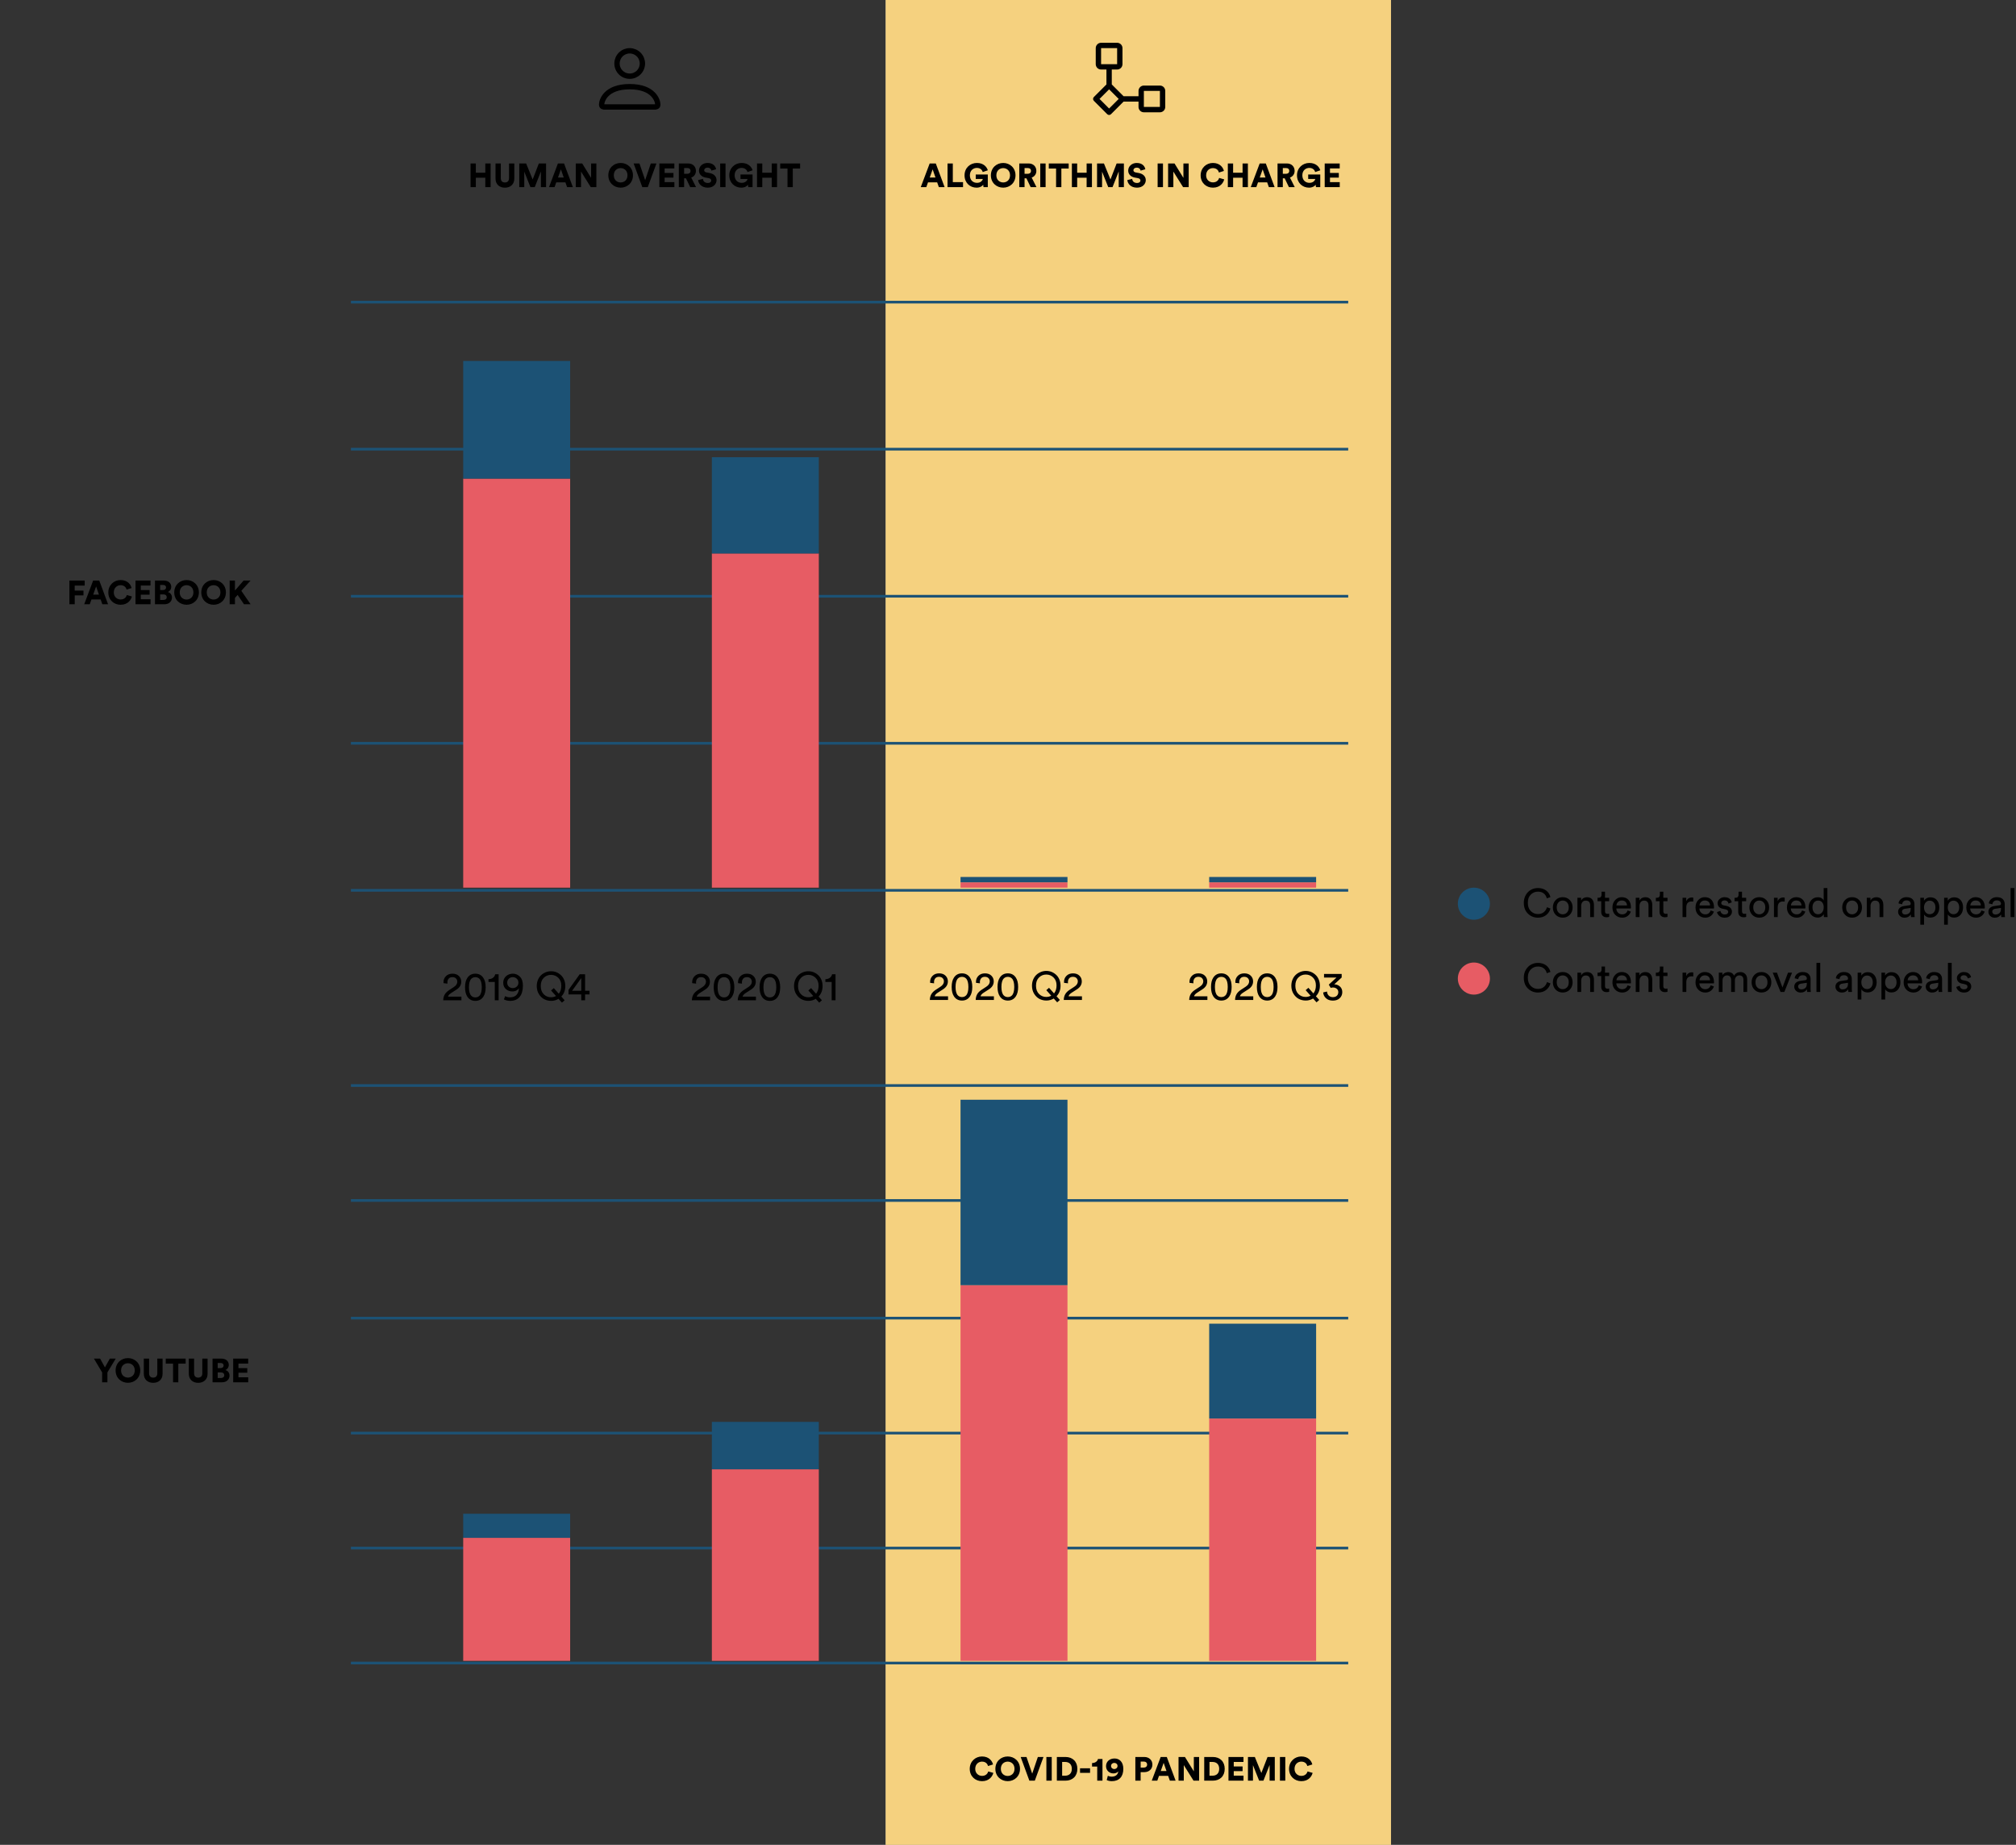 <?xml version="1.0" encoding="UTF-8" standalone="no"?>
<!DOCTYPE svg PUBLIC "-//W3C//DTD SVG 1.1//EN" "http://www.w3.org/Graphics/SVG/1.1/DTD/svg11.dtd">
<svg width="100%" height="100%" viewBox="0 0 754 690" version="1.1" xmlns="http://www.w3.org/2000/svg" xmlns:xlink="http://www.w3.org/1999/xlink" xml:space="preserve" xmlns:serif="http://www.serif.com/" style="fill-rule:evenodd;clip-rule:evenodd;">
    <rect x="0" y="0" width="754" height="690" fill="#333333" stroke="none"/>
    <g id="legend" class="fade-out" transform="matrix(1,0,0,1,-57.037,18.335)">
        <g id="legend-restored">
            <g transform="matrix(1,0,0,1,-15.72,-268.336)">
                <circle cx="624" cy="588" r="6" style="fill:rgb(28,82,117);"/>
            </g>
            <g transform="matrix(1,0,0,1,-15.72,-268.336)">
                <path d="M647.955,593.227C646.504,593.227 645.262,592.727 644.227,591.726C643.191,590.725 642.674,589.375 642.674,587.675C642.674,586.538 642.933,585.539 643.45,584.68C643.968,583.82 644.625,583.181 645.42,582.761C646.211,582.346 647.056,582.138 647.955,582.138C649.156,582.138 650.169,582.441 650.994,583.046C651.819,583.652 652.366,584.475 652.635,585.515L651.272,585.998C651.072,585.197 650.687,584.58 650.115,584.145C649.544,583.71 648.824,583.493 647.955,583.493C646.915,583.493 646.023,583.859 645.281,584.592C644.539,585.324 644.17,586.352 644.175,587.675C644.175,588.994 644.546,590.024 645.289,590.766C646.031,591.508 646.919,591.877 647.955,591.872C648.824,591.872 649.549,591.64 650.13,591.176C650.711,590.712 651.116,590.095 651.346,589.323L652.649,589.807C652.361,590.837 651.805,591.665 650.979,592.29C650.154,592.915 649.146,593.227 647.955,593.227ZM657.234,585.559C658.304,585.559 659.185,585.92 659.878,586.643C660.577,587.365 660.926,588.281 660.926,589.389C660.926,590.498 660.579,591.413 659.886,592.136C659.192,592.858 658.309,593.22 657.234,593.22C656.16,593.22 655.276,592.858 654.583,592.136C653.89,591.413 653.543,590.5 653.543,589.396C653.543,588.293 653.89,587.375 654.583,586.643C655.276,585.92 656.16,585.559 657.234,585.559ZM657.234,591.967C657.864,591.967 658.396,591.74 658.831,591.286C659.266,590.837 659.483,590.207 659.483,589.396C659.483,588.586 659.266,587.954 658.831,587.5C658.396,587.045 657.864,586.818 657.234,586.818C656.604,586.818 656.072,587.045 655.638,587.5C655.203,587.954 654.986,588.583 654.986,589.389C654.986,590.195 655.203,590.827 655.638,591.286C656.072,591.745 656.604,591.972 657.234,591.967ZM664.134,588.833L664.134,593L662.728,593L662.728,585.786L664.104,585.786L664.104,586.818C664.583,585.988 665.323,585.573 666.324,585.573C667.154,585.573 667.791,585.839 668.235,586.372C668.68,586.904 668.904,587.587 668.909,588.422L668.909,593L667.496,593L667.496,588.664C667.496,587.453 666.937,586.848 665.818,586.848C665.281,586.848 664.866,587.036 664.573,587.412C664.28,587.788 664.134,588.261 664.134,588.833ZM673.04,590.81C673.04,591.469 673.338,591.799 673.934,591.799C674.217,591.799 674.439,591.779 674.6,591.74L674.6,592.941C674.361,593.029 674.041,593.073 673.641,593.073C673.021,593.073 672.53,592.893 672.168,592.531C671.807,592.17 671.626,591.667 671.626,591.022L671.626,587.06L670.25,587.06L670.25,585.786L670.638,585.786C671.009,585.786 671.287,585.683 671.473,585.478C671.658,585.273 671.751,585.004 671.751,584.672L671.751,583.508L673.04,583.508L673.04,585.786L674.6,585.786L674.6,587.06L673.04,587.06L673.04,590.81ZM679.456,593.227C678.44,593.222 677.581,592.873 676.878,592.18C676.175,591.486 675.823,590.568 675.823,589.426C675.823,588.283 676.163,587.355 676.841,586.643C677.52,585.925 678.331,585.563 679.273,585.559C680.362,585.559 681.211,585.9 681.822,586.584C682.432,587.268 682.737,588.186 682.737,589.338C682.737,589.519 682.728,589.67 682.708,589.792L677.281,589.792C677.291,590.432 677.503,590.957 677.918,591.367C678.333,591.777 678.846,591.982 679.456,591.982C680.481,591.982 681.155,591.496 681.478,590.524L682.693,590.942C682.483,591.611 682.093,592.16 681.521,592.59C680.95,593.02 680.262,593.232 679.456,593.227ZM680.73,587.316C680.389,586.975 679.922,586.804 679.332,586.804C678.741,586.804 678.265,586.987 677.903,587.353C677.542,587.719 677.349,588.151 677.325,588.649L681.265,588.649C681.25,588.103 681.072,587.658 680.73,587.316ZM685.945,588.833L685.945,593L684.539,593L684.539,585.786L685.916,585.786L685.916,586.818C686.395,585.988 687.134,585.573 688.135,585.573C688.965,585.573 689.603,585.839 690.047,586.372C690.491,586.904 690.716,587.587 690.721,588.422L690.721,593L689.307,593L689.307,588.664C689.307,587.453 688.748,586.848 687.63,586.848C687.093,586.848 686.678,587.036 686.385,587.412C686.092,587.788 685.945,588.261 685.945,588.833ZM694.852,590.81C694.852,591.469 695.149,591.799 695.745,591.799C696.028,591.799 696.25,591.779 696.412,591.74L696.412,592.941C696.172,593.029 695.853,593.073 695.452,593.073C694.832,593.073 694.341,592.893 693.98,592.531C693.619,592.17 693.438,591.667 693.438,591.022L693.438,587.06L692.061,587.06L692.061,585.786L692.449,585.786C692.82,585.786 693.099,585.683 693.284,585.478C693.47,585.273 693.562,585.004 693.562,584.672L693.562,583.508L694.852,583.508L694.852,585.786L696.412,585.786L696.412,587.06L694.852,587.06L694.852,590.81ZM705.435,587.163C704.117,587.163 703.455,587.902 703.45,589.382L703.45,593L702.044,593L702.044,585.786L703.421,585.786L703.421,587.045C703.86,586.127 704.581,585.668 705.582,585.668C705.743,585.668 705.899,585.683 706.05,585.712L706.05,587.207C705.84,587.177 705.635,587.163 705.435,587.163ZM710.525,593.227C709.51,593.222 708.65,592.873 707.947,592.18C707.244,591.486 706.893,590.568 706.893,589.426C706.893,588.283 707.232,587.355 707.911,586.643C708.589,585.925 709.4,585.563 710.342,585.559C711.431,585.559 712.281,585.9 712.891,586.584C713.501,587.268 713.807,588.186 713.807,589.338C713.807,589.519 713.797,589.67 713.777,589.792L708.35,589.792C708.36,590.432 708.572,590.957 708.987,591.367C709.402,591.777 709.915,591.982 710.525,591.982C711.551,591.982 712.225,591.496 712.547,590.524L713.763,590.942C713.553,591.611 713.162,592.16 712.591,592.59C712.02,593.02 711.331,593.232 710.525,593.227ZM711.8,587.316C711.458,586.975 710.992,586.804 710.401,586.804C709.81,586.804 709.334,586.987 708.973,587.353C708.611,587.719 708.418,588.151 708.394,588.649L712.334,588.649C712.32,588.103 712.142,587.658 711.8,587.316ZM716.714,591.645C717.002,591.899 717.366,592.026 717.806,592.026C718.245,592.026 718.572,591.933 718.787,591.748C719.007,591.562 719.117,591.335 719.117,591.066C719.117,590.588 718.807,590.278 718.187,590.136L716.956,589.865C716.399,589.748 715.96,589.509 715.638,589.147C715.315,588.786 715.154,588.322 715.154,587.756C715.154,587.189 715.408,586.682 715.916,586.232C716.424,585.783 717.027,585.559 717.725,585.559C718.917,585.559 719.756,586.01 720.245,586.914C720.342,587.104 720.416,587.297 720.464,587.492L719.219,587.961C719.18,587.707 719.087,587.485 718.941,587.294C718.663,586.938 718.257,586.76 717.725,586.76C717.374,586.76 717.085,586.855 716.861,587.045C716.636,587.236 716.524,587.46 716.524,587.719C716.524,588.178 716.797,588.469 717.344,588.591L718.516,588.847C719.156,588.989 719.649,589.245 719.996,589.616C720.342,589.987 720.516,590.454 720.516,591.015C720.516,591.572 720.281,592.08 719.812,592.539C719.344,592.998 718.682,593.227 717.828,593.227C716.968,593.227 716.287,593.005 715.784,592.561C715.286,592.111 715.003,591.633 714.935,591.125L716.209,590.678C716.258,591.069 716.426,591.391 716.714,591.645ZM724.28,590.81C724.28,591.469 724.578,591.799 725.174,591.799C725.457,591.799 725.679,591.779 725.84,591.74L725.84,592.941C725.601,593.029 725.281,593.073 724.881,593.073C724.261,593.073 723.77,592.893 723.409,592.531C723.047,592.17 722.867,591.667 722.867,591.022L722.867,587.06L721.49,587.06L721.49,585.786L721.878,585.786C722.249,585.786 722.527,585.683 722.713,585.478C722.898,585.273 722.991,585.004 722.991,584.672L722.991,583.508L724.28,583.508L724.28,585.786L725.84,585.786L725.84,587.06L724.28,587.06L724.28,590.81ZM730.74,585.559C731.81,585.559 732.691,585.92 733.384,586.643C734.083,587.365 734.432,588.281 734.432,589.389C734.432,590.498 734.085,591.413 733.392,592.136C732.698,592.858 731.814,593.22 730.74,593.22C729.666,593.22 728.782,592.858 728.089,592.136C727.396,591.413 727.049,590.5 727.049,589.396C727.049,588.293 727.396,587.375 728.089,586.643C728.782,585.92 729.666,585.559 730.74,585.559ZM730.74,591.967C731.37,591.967 731.902,591.74 732.337,591.286C732.771,590.837 732.989,590.207 732.989,589.396C732.989,588.586 732.771,587.954 732.337,587.5C731.902,587.045 731.37,586.818 730.74,586.818C730.11,586.818 729.578,587.045 729.144,587.5C728.709,587.954 728.492,588.583 728.492,589.389C728.492,590.195 728.709,590.827 729.144,591.286C729.578,591.745 730.11,591.972 730.74,591.967ZM739.625,587.163C738.306,587.163 737.645,587.902 737.64,589.382L737.64,593L736.233,593L736.233,585.786L737.61,585.786L737.61,587.045C738.05,586.127 738.77,585.668 739.771,585.668C739.932,585.668 740.088,585.683 740.24,585.712L740.24,587.207C740.03,587.177 739.825,587.163 739.625,587.163ZM744.715,593.227C743.699,593.222 742.84,592.873 742.137,592.18C741.434,591.486 741.082,590.568 741.082,589.426C741.082,588.283 741.421,587.355 742.1,586.643C742.779,585.925 743.589,585.563 744.532,585.559C745.621,585.559 746.47,585.9 747.081,586.584C747.691,587.268 747.996,588.186 747.996,589.338C747.996,589.519 747.986,589.67 747.967,589.792L742.54,589.792C742.549,590.432 742.762,590.957 743.177,591.367C743.592,591.777 744.104,591.982 744.715,591.982C745.74,591.982 746.414,591.496 746.736,590.524L747.952,590.942C747.742,591.611 747.352,592.16 746.78,592.59C746.209,593.02 745.521,593.232 744.715,593.227ZM745.989,587.316C745.647,586.975 745.181,586.804 744.59,586.804C744,586.804 743.523,586.987 743.162,587.353C742.801,587.719 742.608,588.151 742.583,588.649L746.524,588.649C746.509,588.103 746.331,587.658 745.989,587.316ZM754.852,592.026L754.852,591.901C754.661,592.272 754.373,592.58 753.987,592.824C753.602,593.068 753.145,593.193 752.618,593.198C751.587,593.193 750.76,592.829 750.135,592.106C749.51,591.384 749.197,590.485 749.197,589.411C749.197,588.337 749.517,587.429 750.157,586.687C750.796,585.954 751.617,585.588 752.618,585.588C753.208,585.588 753.689,585.705 754.061,585.939C754.432,586.174 754.686,586.462 754.822,586.804L754.822,582.138L756.214,582.138L756.214,591.667C756.214,592.155 756.241,592.6 756.294,593L754.925,593C754.876,592.722 754.852,592.397 754.852,592.026ZM754.28,587.521C753.909,587.062 753.404,586.833 752.764,586.833C752.125,586.833 751.609,587.067 751.219,587.536C750.828,588.005 750.635,588.618 750.64,589.375C750.645,590.131 750.833,590.749 751.204,591.228C751.575,591.706 752.083,591.945 752.728,591.945C753.372,591.945 753.885,591.701 754.266,591.213C754.646,590.725 754.837,590.102 754.837,589.345C754.837,588.588 754.651,587.98 754.28,587.521ZM765.457,585.559C766.526,585.559 767.408,585.92 768.101,586.643C768.799,587.365 769.148,588.281 769.148,589.389C769.148,590.498 768.802,591.413 768.108,592.136C767.415,592.858 766.531,593.22 765.457,593.22C764.383,593.22 763.499,592.858 762.806,592.136C762.112,591.413 761.766,590.5 761.766,589.396C761.766,588.293 762.112,587.375 762.806,586.643C763.499,585.92 764.383,585.559 765.457,585.559ZM765.457,591.967C766.087,591.967 766.619,591.74 767.054,591.286C767.488,590.837 767.706,590.207 767.706,589.396C767.706,588.586 767.488,587.954 767.054,587.5C766.619,587.045 766.087,586.818 765.457,586.818C764.827,586.818 764.295,587.045 763.86,587.5C763.426,587.954 763.208,588.583 763.208,589.389C763.208,590.195 763.426,590.827 763.86,591.286C764.295,591.745 764.827,591.972 765.457,591.967ZM772.356,588.833L772.356,593L770.95,593L770.95,585.786L772.327,585.786L772.327,586.818C772.806,585.988 773.545,585.573 774.546,585.573C775.376,585.573 776.014,585.839 776.458,586.372C776.902,586.904 777.127,587.587 777.132,588.422L777.132,593L775.718,593L775.718,588.664C775.718,587.453 775.159,586.848 774.041,586.848C773.504,586.848 773.089,587.036 772.796,587.412C772.503,587.788 772.356,588.261 772.356,588.833ZM785.284,592.041C785.914,592.041 786.419,591.87 786.8,591.528C787.181,591.186 787.369,590.646 787.364,589.909L787.364,589.58L785.159,589.909C784.837,589.958 784.583,590.073 784.397,590.253C784.212,590.434 784.117,590.671 784.112,590.964C784.112,591.257 784.219,591.511 784.434,591.726C784.649,591.936 784.932,592.041 785.284,592.041ZM784.991,593.227C784.341,593.227 783.792,593.015 783.343,592.59C782.894,592.165 782.669,591.65 782.669,591.044C782.669,590.439 782.869,589.948 783.27,589.572C783.67,589.196 784.2,588.964 784.859,588.876L786.814,588.591C787.186,588.542 787.371,588.344 787.371,587.998C787.371,587.651 787.239,587.358 786.976,587.119C786.712,586.879 786.331,586.76 785.833,586.76C785.335,586.76 784.947,586.892 784.668,587.155C784.39,587.419 784.224,587.773 784.17,588.217L782.823,587.902C782.891,587.219 783.206,586.657 783.768,586.218C784.329,585.778 784.998,585.559 785.774,585.559C786.8,585.559 787.557,585.808 788.045,586.306C788.533,586.804 788.777,587.436 788.777,588.203L788.777,591.813C788.777,592.243 788.807,592.639 788.865,593L787.488,593C787.439,592.702 787.415,592.377 787.415,592.026C787.215,592.348 786.922,592.629 786.536,592.868C786.15,593.107 785.635,593.227 784.991,593.227ZM796.043,591.228C796.434,590.749 796.629,590.139 796.629,589.396C796.629,588.654 796.436,588.049 796.05,587.58C795.665,587.111 795.149,586.872 794.505,586.862C793.86,586.862 793.34,587.102 792.945,587.58C792.549,588.059 792.352,588.664 792.352,589.396C792.352,590.139 792.549,590.747 792.945,591.22C793.34,591.694 793.858,591.931 794.498,591.931C795.137,591.931 795.652,591.696 796.043,591.228ZM792.366,595.849L790.975,595.849L790.975,585.786L792.337,585.786L792.337,586.914C792.547,586.533 792.862,586.223 793.282,585.983C793.702,585.744 794.192,585.622 794.754,585.617C795.794,585.617 796.607,585.974 797.193,586.687C797.779,587.399 798.072,588.3 798.072,589.389C798.072,590.478 797.769,591.384 797.164,592.106C796.558,592.829 795.74,593.193 794.71,593.198C794.178,593.198 793.707,593.088 793.296,592.868C792.886,592.648 792.576,592.368 792.366,592.026L792.366,595.849ZM804.935,591.228C805.325,590.749 805.521,590.139 805.521,589.396C805.521,588.654 805.328,588.049 804.942,587.58C804.556,587.111 804.041,586.872 803.396,586.862C802.752,586.862 802.232,587.102 801.836,587.58C801.441,588.059 801.243,588.664 801.243,589.396C801.243,590.139 801.441,590.747 801.836,591.22C802.232,591.694 802.75,591.931 803.389,591.931C804.029,591.931 804.544,591.696 804.935,591.228ZM801.258,595.849L799.866,595.849L799.866,585.786L801.229,585.786L801.229,586.914C801.438,586.533 801.753,586.223 802.173,585.983C802.593,585.744 803.084,585.622 803.646,585.617C804.686,585.617 805.499,585.974 806.084,586.687C806.67,587.399 806.963,588.3 806.963,589.389C806.963,590.478 806.661,591.384 806.055,592.106C805.45,592.829 804.632,593.193 803.602,593.198C803.069,593.198 802.598,593.088 802.188,592.868C801.778,592.648 801.468,592.368 801.258,592.026L801.258,595.849ZM811.805,593.227C810.789,593.222 809.93,592.873 809.227,592.18C808.523,591.486 808.172,590.568 808.172,589.426C808.172,588.283 808.511,587.355 809.19,586.643C809.869,585.925 810.679,585.563 811.622,585.559C812.71,585.559 813.56,585.9 814.17,586.584C814.781,587.268 815.086,588.186 815.086,589.338C815.086,589.519 815.076,589.67 815.057,589.792L809.629,589.792C809.639,590.432 809.852,590.957 810.267,591.367C810.682,591.777 811.194,591.982 811.805,591.982C812.83,591.982 813.504,591.496 813.826,590.524L815.042,590.942C814.832,591.611 814.441,592.16 813.87,592.59C813.299,593.02 812.61,593.232 811.805,593.227ZM813.079,587.316C812.737,586.975 812.271,586.804 811.68,586.804C811.089,586.804 810.613,586.987 810.252,587.353C809.891,587.719 809.698,588.151 809.673,588.649L813.614,588.649C813.599,588.103 813.421,587.658 813.079,587.316ZM819.048,592.041C819.678,592.041 820.184,591.87 820.564,591.528C820.945,591.186 821.133,590.646 821.128,589.909L821.128,589.58L818.924,589.909C818.602,589.958 818.348,590.073 818.162,590.253C817.977,590.434 817.881,590.671 817.876,590.964C817.876,591.257 817.984,591.511 818.199,591.726C818.414,591.936 818.697,592.041 819.048,592.041ZM818.755,593.227C818.106,593.227 817.557,593.015 817.107,592.59C816.658,592.165 816.434,591.65 816.434,591.044C816.434,590.439 816.634,589.948 817.034,589.572C817.435,589.196 817.964,588.964 818.624,588.876L820.579,588.591C820.95,588.542 821.136,588.344 821.136,587.998C821.136,587.651 821.004,587.358 820.74,587.119C820.477,586.879 820.096,586.76 819.598,586.76C819.1,586.76 818.711,586.892 818.433,587.155C818.155,587.419 817.989,587.773 817.935,588.217L816.587,587.902C816.656,587.219 816.971,586.657 817.532,586.218C818.094,585.778 818.763,585.559 819.539,585.559C820.564,585.559 821.321,585.808 821.81,586.306C822.298,586.804 822.542,587.436 822.542,588.203L822.542,591.813C822.542,592.243 822.571,592.639 822.63,593L821.253,593C821.204,592.702 821.18,592.377 821.18,592.026C820.979,592.348 820.687,592.629 820.301,592.868C819.915,593.107 819.4,593.227 818.755,593.227ZM826.146,593L824.739,593L824.739,582.138L826.146,582.138L826.146,593Z" style="fill:black;fill-rule:nonzero;"/>
            </g>
        </g>
        <g id="legend-appeals">
            <g transform="matrix(1,0,0,1,-15.72,-268.336)">
                <circle cx="624" cy="616" r="6" style="fill:rgb(231,92,100);"/>
            </g>
            <g transform="matrix(1,0,0,1,-15.72,-268.336)">
                <path d="M647.955,621.227C646.504,621.227 645.262,620.727 644.227,619.726C643.191,618.725 642.674,617.375 642.674,615.675C642.674,614.538 642.933,613.539 643.45,612.68C643.968,611.82 644.625,611.181 645.42,610.761C646.211,610.346 647.056,610.138 647.955,610.138C649.156,610.138 650.169,610.441 650.994,611.046C651.819,611.652 652.366,612.475 652.635,613.515L651.272,613.998C651.072,613.197 650.687,612.58 650.115,612.145C649.544,611.71 648.824,611.493 647.955,611.493C646.915,611.493 646.023,611.859 645.281,612.592C644.539,613.324 644.17,614.352 644.175,615.675C644.175,616.994 644.546,618.024 645.289,618.766C646.031,619.508 646.919,619.877 647.955,619.872C648.824,619.872 649.549,619.64 650.13,619.176C650.711,618.712 651.116,618.095 651.346,617.323L652.649,617.807C652.361,618.837 651.805,619.665 650.979,620.29C650.154,620.915 649.146,621.227 647.955,621.227ZM657.234,613.559C658.304,613.559 659.185,613.92 659.878,614.643C660.577,615.365 660.926,616.281 660.926,617.389C660.926,618.498 660.579,619.413 659.886,620.136C659.192,620.858 658.309,621.22 657.234,621.22C656.16,621.22 655.276,620.858 654.583,620.136C653.89,619.413 653.543,618.5 653.543,617.396C653.543,616.293 653.89,615.375 654.583,614.643C655.276,613.92 656.16,613.559 657.234,613.559ZM657.234,619.967C657.864,619.967 658.396,619.74 658.831,619.286C659.266,618.837 659.483,618.207 659.483,617.396C659.483,616.586 659.266,615.954 658.831,615.5C658.396,615.045 657.864,614.818 657.234,614.818C656.604,614.818 656.072,615.045 655.638,615.5C655.203,615.954 654.986,616.583 654.986,617.389C654.986,618.195 655.203,618.827 655.638,619.286C656.072,619.745 656.604,619.972 657.234,619.967ZM664.134,616.833L664.134,621L662.728,621L662.728,613.786L664.104,613.786L664.104,614.818C664.583,613.988 665.323,613.573 666.324,613.573C667.154,613.573 667.791,613.839 668.235,614.372C668.68,614.904 668.904,615.587 668.909,616.422L668.909,621L667.496,621L667.496,616.664C667.496,615.453 666.937,614.848 665.818,614.848C665.281,614.848 664.866,615.036 664.573,615.412C664.28,615.788 664.134,616.261 664.134,616.833ZM673.04,618.81C673.04,619.469 673.338,619.799 673.934,619.799C674.217,619.799 674.439,619.779 674.6,619.74L674.6,620.941C674.361,621.029 674.041,621.073 673.641,621.073C673.021,621.073 672.53,620.893 672.168,620.531C671.807,620.17 671.626,619.667 671.626,619.022L671.626,615.06L670.25,615.06L670.25,613.786L670.638,613.786C671.009,613.786 671.287,613.683 671.473,613.478C671.658,613.273 671.751,613.004 671.751,612.672L671.751,611.508L673.04,611.508L673.04,613.786L674.6,613.786L674.6,615.06L673.04,615.06L673.04,618.81ZM679.456,621.227C678.44,621.222 677.581,620.873 676.878,620.18C676.175,619.486 675.823,618.568 675.823,617.426C675.823,616.283 676.163,615.355 676.841,614.643C677.52,613.925 678.331,613.563 679.273,613.559C680.362,613.559 681.211,613.9 681.822,614.584C682.432,615.268 682.737,616.186 682.737,617.338C682.737,617.519 682.728,617.67 682.708,617.792L677.281,617.792C677.291,618.432 677.503,618.957 677.918,619.367C678.333,619.777 678.846,619.982 679.456,619.982C680.481,619.982 681.155,619.496 681.478,618.524L682.693,618.942C682.483,619.611 682.093,620.16 681.521,620.59C680.95,621.02 680.262,621.232 679.456,621.227ZM680.73,615.316C680.389,614.975 679.922,614.804 679.332,614.804C678.741,614.804 678.265,614.987 677.903,615.353C677.542,615.719 677.349,616.151 677.325,616.649L681.265,616.649C681.25,616.103 681.072,615.658 680.73,615.316ZM685.945,616.833L685.945,621L684.539,621L684.539,613.786L685.916,613.786L685.916,614.818C686.395,613.988 687.134,613.573 688.135,613.573C688.965,613.573 689.603,613.839 690.047,614.372C690.491,614.904 690.716,615.587 690.721,616.422L690.721,621L689.307,621L689.307,616.664C689.307,615.453 688.748,614.848 687.63,614.848C687.093,614.848 686.678,615.036 686.385,615.412C686.092,615.788 685.945,616.261 685.945,616.833ZM694.852,618.81C694.852,619.469 695.149,619.799 695.745,619.799C696.028,619.799 696.25,619.779 696.412,619.74L696.412,620.941C696.172,621.029 695.853,621.073 695.452,621.073C694.832,621.073 694.341,620.893 693.98,620.531C693.619,620.17 693.438,619.667 693.438,619.022L693.438,615.06L692.061,615.06L692.061,613.786L692.449,613.786C692.82,613.786 693.099,613.683 693.284,613.478C693.47,613.273 693.562,613.004 693.562,612.672L693.562,611.508L694.852,611.508L694.852,613.786L696.412,613.786L696.412,615.06L694.852,615.06L694.852,618.81ZM705.435,615.163C704.117,615.163 703.455,615.902 703.45,617.382L703.45,621L702.044,621L702.044,613.786L703.421,613.786L703.421,615.045C703.86,614.127 704.581,613.668 705.582,613.668C705.743,613.668 705.899,613.683 706.05,613.712L706.05,615.207C705.84,615.177 705.635,615.163 705.435,615.163ZM710.525,621.227C709.51,621.222 708.65,620.873 707.947,620.18C707.244,619.486 706.893,618.568 706.893,617.426C706.893,616.283 707.232,615.355 707.911,614.643C708.589,613.925 709.4,613.563 710.342,613.559C711.431,613.559 712.281,613.9 712.891,614.584C713.501,615.268 713.807,616.186 713.807,617.338C713.807,617.519 713.797,617.67 713.777,617.792L708.35,617.792C708.36,618.432 708.572,618.957 708.987,619.367C709.402,619.777 709.915,619.982 710.525,619.982C711.551,619.982 712.225,619.496 712.547,618.524L713.763,618.942C713.553,619.611 713.162,620.16 712.591,620.59C712.02,621.02 711.331,621.232 710.525,621.227ZM711.8,615.316C711.458,614.975 710.992,614.804 710.401,614.804C709.81,614.804 709.334,614.987 708.973,615.353C708.611,615.719 708.418,616.151 708.394,616.649L712.334,616.649C712.32,616.103 712.142,615.658 711.8,615.316ZM717,621L715.608,621L715.608,613.786L716.956,613.786L716.956,614.745C717.176,614.364 717.486,614.074 717.886,613.874C718.287,613.673 718.714,613.573 719.168,613.573C719.622,613.573 720.044,613.688 720.435,613.917C720.826,614.147 721.116,614.489 721.307,614.943C721.805,614.035 722.61,613.578 723.724,613.573C724.412,613.573 724.998,613.808 725.481,614.276C725.965,614.745 726.209,615.426 726.214,616.32L726.214,621L724.815,621L724.815,616.474C724.815,615.976 724.688,615.575 724.434,615.272C724.175,614.97 723.797,614.818 723.299,614.818C722.801,614.818 722.398,614.992 722.09,615.338C721.783,615.685 721.626,616.117 721.622,616.635L721.622,621L720.215,621L720.215,616.474C720.21,615.976 720.081,615.575 719.827,615.272C719.573,614.97 719.195,614.818 718.692,614.818C718.189,614.818 717.781,614.989 717.469,615.331C717.156,615.673 717,616.112 717,616.649L717,621ZM731.561,613.559C732.63,613.559 733.511,613.92 734.205,614.643C734.903,615.365 735.252,616.281 735.252,617.389C735.252,618.498 734.905,619.413 734.212,620.136C733.519,620.858 732.635,621.22 731.561,621.22C730.486,621.22 729.603,620.858 728.909,620.136C728.216,619.413 727.869,618.5 727.869,617.396C727.869,616.293 728.216,615.375 728.909,614.643C729.603,613.92 730.486,613.559 731.561,613.559ZM731.561,619.967C732.19,619.967 732.723,619.74 733.157,619.286C733.592,618.837 733.809,618.207 733.809,617.396C733.809,616.586 733.592,615.954 733.157,615.5C732.723,615.045 732.19,614.818 731.561,614.818C730.931,614.818 730.398,615.045 729.964,615.5C729.529,615.954 729.312,616.583 729.312,617.389C729.312,618.195 729.529,618.827 729.964,619.286C730.398,619.745 730.931,619.972 731.561,619.967ZM743.001,613.786L740.115,621L738.694,621L735.765,613.786L737.361,613.786L739.412,619.352L741.485,613.786L743.001,613.786ZM746.436,620.041C747.066,620.041 747.571,619.87 747.952,619.528C748.333,619.186 748.521,618.646 748.516,617.909L748.516,617.58L746.312,617.909C745.989,617.958 745.735,618.073 745.55,618.253C745.364,618.434 745.269,618.671 745.264,618.964C745.264,619.257 745.372,619.511 745.586,619.726C745.801,619.936 746.084,620.041 746.436,620.041ZM746.143,621.227C745.494,621.227 744.944,621.015 744.495,620.59C744.046,620.165 743.821,619.65 743.821,619.044C743.821,618.439 744.021,617.948 744.422,617.572C744.822,617.196 745.352,616.964 746.011,616.876L747.967,616.591C748.338,616.542 748.523,616.344 748.523,615.998C748.523,615.651 748.392,615.358 748.128,615.119C747.864,614.879 747.483,614.76 746.985,614.76C746.487,614.76 746.099,614.892 745.821,615.155C745.542,615.419 745.376,615.773 745.323,616.217L743.975,615.902C744.043,615.219 744.358,614.657 744.92,614.218C745.481,613.778 746.15,613.559 746.927,613.559C747.952,613.559 748.709,613.808 749.197,614.306C749.686,614.804 749.93,615.436 749.93,616.203L749.93,619.813C749.93,620.243 749.959,620.639 750.018,621L748.641,621C748.592,620.702 748.567,620.377 748.567,620.026C748.367,620.348 748.074,620.629 747.688,620.868C747.303,621.107 746.788,621.227 746.143,621.227ZM753.533,621L752.127,621L752.127,610.138L753.533,610.138L753.533,621ZM761.846,620.041C762.476,620.041 762.981,619.87 763.362,619.528C763.743,619.186 763.931,618.646 763.926,617.909L763.926,617.58L761.722,617.909C761.399,617.958 761.146,618.073 760.96,618.253C760.774,618.434 760.679,618.671 760.674,618.964C760.674,619.257 760.782,619.511 760.997,619.726C761.211,619.936 761.495,620.041 761.846,620.041ZM761.553,621.227C760.904,621.227 760.354,621.015 759.905,620.59C759.456,620.165 759.231,619.65 759.231,619.044C759.231,618.439 759.432,617.948 759.832,617.572C760.232,617.196 760.762,616.964 761.421,616.876L763.377,616.591C763.748,616.542 763.934,616.344 763.934,615.998C763.934,615.651 763.802,615.358 763.538,615.119C763.274,614.879 762.894,614.76 762.396,614.76C761.897,614.76 761.509,614.892 761.231,615.155C760.953,615.419 760.787,615.773 760.733,616.217L759.385,615.902C759.454,615.219 759.769,614.657 760.33,614.218C760.892,613.778 761.561,613.559 762.337,613.559C763.362,613.559 764.119,613.808 764.607,614.306C765.096,614.804 765.34,615.436 765.34,616.203L765.34,619.813C765.34,620.243 765.369,620.639 765.428,621L764.051,621C764.002,620.702 763.978,620.377 763.978,620.026C763.777,620.348 763.484,620.629 763.099,620.868C762.713,621.107 762.198,621.227 761.553,621.227ZM772.605,619.228C772.996,618.749 773.191,618.139 773.191,617.396C773.191,616.654 772.999,616.049 772.613,615.58C772.227,615.111 771.712,614.872 771.067,614.862C770.423,614.862 769.903,615.102 769.507,615.58C769.112,616.059 768.914,616.664 768.914,617.396C768.914,618.139 769.112,618.747 769.507,619.22C769.903,619.694 770.42,619.931 771.06,619.931C771.7,619.931 772.215,619.696 772.605,619.228ZM768.929,623.849L767.537,623.849L767.537,613.786L768.899,613.786L768.899,614.914C769.109,614.533 769.424,614.223 769.844,613.983C770.264,613.744 770.755,613.622 771.316,613.617C772.356,613.617 773.169,613.974 773.755,614.687C774.341,615.399 774.634,616.3 774.634,617.389C774.634,618.478 774.332,619.384 773.726,620.106C773.121,620.829 772.303,621.193 771.272,621.198C770.74,621.198 770.269,621.088 769.859,620.868C769.449,620.648 769.139,620.368 768.929,620.026L768.929,623.849ZM781.497,619.228C781.888,618.749 782.083,618.139 782.083,617.396C782.083,616.654 781.89,616.049 781.504,615.58C781.119,615.111 780.604,614.872 779.959,614.862C779.314,614.862 778.794,615.102 778.399,615.58C778.003,616.059 777.806,616.664 777.806,617.396C777.806,618.139 778.003,618.747 778.399,619.22C778.794,619.694 779.312,619.931 779.952,619.931C780.591,619.931 781.106,619.696 781.497,619.228ZM777.82,623.849L776.429,623.849L776.429,613.786L777.791,613.786L777.791,614.914C778.001,614.533 778.316,614.223 778.736,613.983C779.156,613.744 779.646,613.622 780.208,613.617C781.248,613.617 782.061,613.974 782.647,614.687C783.233,615.399 783.526,616.3 783.526,617.389C783.526,618.478 783.223,619.384 782.618,620.106C782.012,620.829 781.194,621.193 780.164,621.198C779.632,621.198 779.161,621.088 778.75,620.868C778.34,620.648 778.03,620.368 777.82,620.026L777.82,623.849ZM788.367,621.227C787.352,621.222 786.492,620.873 785.789,620.18C785.086,619.486 784.734,618.568 784.734,617.426C784.734,616.283 785.074,615.355 785.752,614.643C786.431,613.925 787.242,613.563 788.184,613.559C789.273,613.559 790.123,613.9 790.733,614.584C791.343,615.268 791.648,616.186 791.648,617.338C791.648,617.519 791.639,617.67 791.619,617.792L786.192,617.792C786.202,618.432 786.414,618.957 786.829,619.367C787.244,619.777 787.757,619.982 788.367,619.982C789.393,619.982 790.066,619.496 790.389,618.524L791.604,618.942C791.395,619.611 791.004,620.16 790.433,620.59C789.861,621.02 789.173,621.232 788.367,621.227ZM789.642,615.316C789.3,614.975 788.833,614.804 788.243,614.804C787.652,614.804 787.176,614.987 786.814,615.353C786.453,615.719 786.26,616.151 786.236,616.649L790.176,616.649C790.162,616.103 789.983,615.658 789.642,615.316ZM795.611,620.041C796.241,620.041 796.746,619.87 797.127,619.528C797.508,619.186 797.696,618.646 797.691,617.909L797.691,617.58L795.486,617.909C795.164,617.958 794.91,618.073 794.725,618.253C794.539,618.434 794.444,618.671 794.439,618.964C794.439,619.257 794.546,619.511 794.761,619.726C794.976,619.936 795.259,620.041 795.611,620.041ZM795.318,621.227C794.668,621.227 794.119,621.015 793.67,620.59C793.221,620.165 792.996,619.65 792.996,619.044C792.996,618.439 793.196,617.948 793.597,617.572C793.997,617.196 794.527,616.964 795.186,616.876L797.142,616.591C797.513,616.542 797.698,616.344 797.698,615.998C797.698,615.651 797.566,615.358 797.303,615.119C797.039,614.879 796.658,614.76 796.16,614.76C795.662,614.76 795.274,614.892 794.996,615.155C794.717,615.419 794.551,615.773 794.498,616.217L793.15,615.902C793.218,615.219 793.533,614.657 794.095,614.218C794.656,613.778 795.325,613.559 796.102,613.559C797.127,613.559 797.884,613.808 798.372,614.306C798.86,614.804 799.104,615.436 799.104,616.203L799.104,619.813C799.104,620.243 799.134,620.639 799.192,621L797.815,621C797.767,620.702 797.742,620.377 797.742,620.026C797.542,620.348 797.249,620.629 796.863,620.868C796.478,621.107 795.962,621.227 795.318,621.227ZM802.708,621L801.302,621L801.302,610.138L802.708,610.138L802.708,621ZM806.216,619.645C806.504,619.899 806.868,620.026 807.308,620.026C807.747,620.026 808.074,619.933 808.289,619.748C808.509,619.562 808.619,619.335 808.619,619.066C808.619,618.588 808.309,618.278 807.688,618.136L806.458,617.865C805.901,617.748 805.462,617.509 805.14,617.147C804.817,616.786 804.656,616.322 804.656,615.756C804.656,615.189 804.91,614.682 805.418,614.232C805.926,613.783 806.529,613.559 807.227,613.559C808.418,613.559 809.258,614.01 809.747,614.914C809.844,615.104 809.917,615.297 809.966,615.492L808.721,615.961C808.682,615.707 808.589,615.485 808.443,615.294C808.165,614.938 807.759,614.76 807.227,614.76C806.875,614.76 806.587,614.855 806.363,615.045C806.138,615.236 806.026,615.46 806.026,615.719C806.026,616.178 806.299,616.469 806.846,616.591L808.018,616.847C808.658,616.989 809.151,617.245 809.498,617.616C809.844,617.987 810.018,618.454 810.018,619.015C810.018,619.572 809.783,620.08 809.314,620.539C808.846,620.998 808.184,621.227 807.33,621.227C806.47,621.227 805.789,621.005 805.286,620.561C804.788,620.111 804.505,619.633 804.437,619.125L805.711,618.678C805.76,619.069 805.928,619.391 806.216,619.645Z" style="fill:black;fill-rule:nonzero;"/>
            </g>
        </g>
    </g>
    <g id="area-covid" class="fade-out" transform="matrix(1,0,0,1,-43.757,0)">
        <rect x="375" y="0" width="189" height="690" style="fill:white;fill-rule:nonzero;"/>
        <rect x="375" y="0" width="189" height="690" style="fill:rgb(236,164,0);fill-opacity:0.5;fill-rule:nonzero;"/>
        <path d="M411.05,666.188C413.8,666.188 414.975,664.312 415.263,663.087L413.375,662.55C413.2,663.187 412.588,664.212 411.05,664.212C409.725,664.212 408.5,663.25 408.5,661.587C408.5,659.725 409.838,658.875 411.025,658.875C412.588,658.875 413.15,659.912 413.288,660.525L415.15,659.937C414.863,658.662 413.688,656.95 411.025,656.95C408.55,656.95 406.45,658.825 406.45,661.587C406.45,664.35 408.5,666.188 411.05,666.188ZM418.083,661.562C418.083,659.712 419.408,658.875 420.645,658.875C421.87,658.875 423.195,659.712 423.195,661.562C423.195,663.412 421.87,664.237 420.645,664.237C419.408,664.237 418.083,663.412 418.083,661.562ZM416.033,661.575C416.033,664.375 418.145,666.188 420.645,666.188C423.133,666.188 425.245,664.375 425.245,661.575C425.245,658.762 423.133,656.95 420.645,656.95C418.145,656.95 416.033,658.762 416.033,661.575ZM429.81,663.375L427.673,657.137L425.498,657.137L428.748,666L430.785,666L434.023,657.137L431.923,657.137L429.81,663.375ZM437.112,666L437.112,657.137L435.112,657.137L435.112,666L437.112,666ZM441.005,664.137L441.005,659L442.155,659C443.518,659 444.63,659.8 444.63,661.575C444.63,663.35 443.518,664.137 442.155,664.137L441.005,664.137ZM442.23,666C444.905,666 446.693,664.312 446.693,661.575C446.693,658.837 444.905,657.137 442.243,657.137L439.03,657.137L439.03,666L442.23,666ZM451.45,663.087L451.45,661.375L447.7,661.375L447.7,663.087L451.45,663.087ZM456.089,666L456.089,657.887L454.402,657.887C454.264,658.712 453.402,659.4 452.189,659.412L452.189,660.725L454.127,660.725L454.127,666L456.089,666ZM457.675,665.762C458.1,666.013 458.838,666.188 459.563,666.188C462.35,666.188 463.888,664.475 463.888,661.6C463.888,659.012 462.45,657.7 460.6,657.7C458.7,657.7 457.425,658.912 457.425,660.562C457.425,662.187 458.663,663.287 460.225,663.287C460.95,663.287 461.65,663 461.988,662.5C461.863,663.937 460.763,664.5 459.525,664.5C458.95,664.5 458.363,664.312 458.1,664.175L457.675,665.762ZM461.725,660.5C461.725,661.162 461.2,661.65 460.513,661.65C459.825,661.65 459.3,661.175 459.3,660.5C459.3,659.825 459.825,659.35 460.513,659.35C461.2,659.35 461.725,659.825 461.725,660.5ZM470.376,661.112L470.376,658.85L471.526,658.85C472.276,658.85 472.788,659.275 472.788,659.987C472.788,660.675 472.276,661.112 471.526,661.112L470.376,661.112ZM471.726,662.812C473.526,662.812 474.763,661.65 474.763,659.975C474.763,658.325 473.526,657.137 471.726,657.137L468.388,657.137L468.388,666L470.363,666L470.363,662.812L471.726,662.812ZM481.296,666L483.446,666L480.146,657.137L477.859,657.137L474.521,666L476.596,666L477.234,664.2L480.659,664.2L481.296,666ZM478.971,659.337L480.034,662.4L477.884,662.4L478.971,659.337ZM492.238,666L492.238,657.137L490.263,657.137L490.263,662.525L486.938,657.137L484.538,657.137L484.538,666L486.501,666L486.501,660.175L490.151,666L492.238,666ZM496.12,664.137L496.12,659L497.27,659C498.633,659 499.745,659.8 499.745,661.575C499.745,663.35 498.633,664.137 497.27,664.137L496.12,664.137ZM497.345,666C500.02,666 501.808,664.312 501.808,661.575C501.808,658.837 500.02,657.137 497.358,657.137L494.145,657.137L494.145,666L497.345,666ZM508.84,666L508.84,664.125L505.19,664.125L505.19,662.425L508.49,662.425L508.49,660.687L505.19,660.687L505.19,659L508.828,659L508.828,657.137L503.215,657.137L503.215,666L508.84,666ZM520.54,666L520.54,657.137L517.828,657.137L515.515,663.125L513.078,657.137L510.503,657.137L510.503,666L512.378,666L512.378,660.2L514.69,666L516.29,666L518.603,660.125L518.603,666L520.54,666ZM524.466,666L524.466,657.137L522.466,657.137L522.466,666L524.466,666ZM530.472,666.188C533.222,666.188 534.397,664.312 534.684,663.087L532.797,662.55C532.622,663.187 532.009,664.212 530.472,664.212C529.147,664.212 527.922,663.25 527.922,661.587C527.922,659.725 529.259,658.875 530.447,658.875C532.009,658.875 532.572,659.912 532.709,660.525L534.572,659.937C534.284,658.662 533.109,656.95 530.447,656.95C527.972,656.95 525.872,658.825 525.872,661.587C525.872,664.35 527.922,666.188 530.472,666.188Z" fill="black" style="fill-rule:nonzero;"/>
    </g>
    <g id="label-algo" class="fade-out" transform="matrix(1,0,0,1,-43.757,0)">
        <path d="M394.9,70L397.05,70L393.75,61.138L391.463,61.138L388.125,70L390.2,70L390.838,68.2L394.263,68.2L394.9,70ZM392.575,63.338L393.638,66.4L391.488,66.4L392.575,63.338ZM403.942,70L403.942,68.113L400.117,68.113L400.117,61.138L398.142,61.138L398.142,70L403.942,70ZM413.202,70L413.202,65.263L408.69,65.263L408.69,66.938L411.352,66.938C411.24,67.438 410.627,68.388 409.165,68.388C407.727,68.388 406.502,67.425 406.502,65.575C406.502,63.6 407.915,62.8 409.115,62.8C410.59,62.8 411.177,63.8 411.315,64.35L413.215,63.688C412.827,62.45 411.652,60.95 409.115,60.95C406.615,60.95 404.502,62.788 404.502,65.575C404.502,68.375 406.527,70.188 408.99,70.188C410.252,70.188 411.09,69.663 411.477,69.1L411.602,70L413.202,70ZM416.403,65.563C416.403,63.713 417.728,62.875 418.966,62.875C420.191,62.875 421.516,63.713 421.516,65.563C421.516,67.413 420.191,68.238 418.966,68.238C417.728,68.238 416.403,67.413 416.403,65.563ZM414.353,65.575C414.353,68.375 416.466,70.188 418.966,70.188C421.453,70.188 423.566,68.375 423.566,65.575C423.566,62.763 421.453,60.95 418.966,60.95C416.466,60.95 414.353,62.763 414.353,65.575ZM429.236,70L431.411,70L429.611,66.413C430.698,66.025 431.361,65.112 431.361,63.913C431.361,62.338 430.236,61.138 428.486,61.138L424.973,61.138L424.973,70L426.948,70L426.948,66.7L427.648,66.7L429.236,70ZM426.948,65L426.948,62.85L428.111,62.85C428.923,62.85 429.361,63.263 429.361,63.925C429.361,64.55 428.923,65 428.111,65L426.948,65ZM434.822,70L434.822,61.138L432.822,61.138L432.822,70L434.822,70ZM443.453,63.025L443.453,61.138L436.016,61.138L436.016,63.025L438.741,63.025L438.741,70L440.716,70L440.716,63.025L443.453,63.025ZM452.151,70L452.151,61.138L450.164,61.138L450.164,64.612L446.626,64.612L446.626,61.138L444.651,61.138L444.651,70L446.626,70L446.626,66.475L450.164,66.475L450.164,70L452.151,70ZM464.1,70L464.1,61.138L461.388,61.138L459.075,67.125L456.638,61.138L454.063,61.138L454.063,70L455.938,70L455.938,64.2L458.25,70L459.85,70L462.163,64.125L462.163,70L464.1,70ZM472.126,63.313C471.938,62.275 471.101,60.95 468.888,60.95C467.188,60.95 465.713,62.125 465.713,63.8C465.713,65.112 466.626,66.113 468.126,66.4L469.338,66.625C469.926,66.738 470.288,67.063 470.288,67.513C470.288,68.063 469.813,68.438 469.038,68.438C467.826,68.438 467.276,67.725 467.201,66.913L465.388,67.35C465.513,68.6 466.563,70.188 469.013,70.188C471.126,70.188 472.288,68.775 472.288,67.388C472.288,66.125 471.413,65.037 469.726,64.725L468.538,64.5C467.926,64.388 467.663,64.075 467.663,63.65C467.663,63.163 468.138,62.7 468.876,62.7C469.951,62.7 470.288,63.4 470.351,63.813L472.126,63.313ZM478.719,70L478.719,61.138L476.719,61.138L476.719,70L478.719,70ZM488.337,70L488.337,61.138L486.362,61.138L486.362,66.525L483.037,61.138L480.637,61.138L480.637,70L482.6,70L482.6,64.175L486.25,70L488.337,70ZM497.408,70.188C500.158,70.188 501.333,68.313 501.621,67.088L499.733,66.55C499.558,67.188 498.946,68.213 497.408,68.213C496.083,68.213 494.858,67.25 494.858,65.588C494.858,63.725 496.196,62.875 497.383,62.875C498.946,62.875 499.508,63.913 499.646,64.525L501.508,63.938C501.221,62.663 500.046,60.95 497.383,60.95C494.908,60.95 492.808,62.825 492.808,65.588C492.808,68.35 494.858,70.188 497.408,70.188ZM510.476,70L510.476,61.138L508.489,61.138L508.489,64.612L504.951,64.612L504.951,61.138L502.976,61.138L502.976,70L504.951,70L504.951,66.475L508.489,66.475L508.489,70L510.476,70ZM518.325,70L520.475,70L517.175,61.138L514.888,61.138L511.55,70L513.625,70L514.263,68.2L517.688,68.2L518.325,70ZM516,63.338L517.063,66.4L514.913,66.4L516,63.338ZM525.83,70L528.005,70L526.205,66.413C527.293,66.025 527.955,65.112 527.955,63.913C527.955,62.338 526.83,61.138 525.08,61.138L521.568,61.138L521.568,70L523.543,70L523.543,66.7L524.243,66.7L525.83,70ZM523.543,65L523.543,62.85L524.705,62.85C525.518,62.85 525.955,63.263 525.955,63.925C525.955,64.55 525.518,65 524.705,65L523.543,65ZM537.543,70L537.543,65.263L533.031,65.263L533.031,66.938L535.693,66.938C535.581,67.438 534.968,68.388 533.506,68.388C532.068,68.388 530.843,67.425 530.843,65.575C530.843,63.6 532.256,62.8 533.456,62.8C534.931,62.8 535.518,63.8 535.656,64.35L537.556,63.688C537.168,62.45 535.993,60.95 533.456,60.95C530.956,60.95 528.843,62.788 528.843,65.575C528.843,68.375 530.868,70.188 533.331,70.188C534.593,70.188 535.431,69.663 535.818,69.1L535.943,70L537.543,70ZM544.832,70L544.832,68.125L541.182,68.125L541.182,66.425L544.482,66.425L544.482,64.688L541.182,64.688L541.182,63L544.819,63L544.819,61.138L539.207,61.138L539.207,70L544.832,70Z" style="fill:black;fill-rule:nonzero;"/>
        <path d="M477.573,32L471.573,32C471.043,32.001 470.534,32.211 470.159,32.586C469.784,32.961 469.574,33.47 469.573,34L469.573,36L463.987,36L459.573,31.586L459.573,26L461.573,26C462.103,26 462.612,25.789 462.987,25.414C463.362,25.039 463.572,24.53 463.573,24L463.573,18C463.572,17.47 463.362,16.961 462.987,16.586C462.612,16.211 462.103,16 461.573,16L455.573,16C455.043,16 454.534,16.211 454.159,16.586C453.784,16.961 453.574,17.47 453.573,18L453.573,24C453.574,24.53 453.784,25.039 454.159,25.414C454.534,25.789 455.043,26 455.573,26L457.573,26L457.573,31.586L452.866,36.293C452.679,36.481 452.573,36.735 452.573,37C452.573,37.265 452.679,37.52 452.866,37.707L457.866,42.707C458.054,42.895 458.308,43 458.573,43C458.838,43 459.093,42.895 459.28,42.707L463.987,38L469.573,38L469.573,40C469.574,40.53 469.784,41.039 470.159,41.414C470.534,41.789 471.043,42 471.573,42L477.573,42C478.103,42 478.612,41.789 478.987,41.414C479.362,41.039 479.572,40.53 479.573,40L479.573,34C479.572,33.47 479.362,32.961 478.987,32.586C478.612,32.211 478.103,32.001 477.573,32ZM455.573,18L461.573,18L461.573,24L455.573,24L455.573,18ZM458.573,40.586L454.987,37L458.573,33.414L462.159,37L458.573,40.586ZM471.573,40L471.573,34L477.573,34L477.573,40L471.573,40Z" style="fill:black;fill-rule:nonzero;"/>
    </g>
    <g id="label-human" class="fade-out" transform="matrix(1,0,0,1,43.757,0)">
        <path d="M139.737 70V61.138H137.75V64.612H134.212V61.138H132.237V70H134.212V66.475H137.75V70H139.737ZM145.086 70.2C147.036 70.2 148.599 69.025 148.599 66.8V61.138H146.624V66.638C146.624 67.713 146.024 68.25 145.086 68.25C144.149 68.25 143.549 67.713 143.549 66.638V61.138H141.574V66.8C141.574 69.025 143.136 70.2 145.086 70.2ZM160.488 70V61.138H157.775L155.463 67.125L153.025 61.138H150.45V70H152.325V64.2L154.638 70H156.238L158.55 64.125V70H160.488ZM168.35 70H170.5L167.2 61.138H164.913L161.575 70H163.65L164.288 68.2H167.713L168.35 70ZM166.025 63.337L167.088 66.4H164.938L166.025 63.337ZM179.293 70V61.138H177.318V66.525L173.993 61.138H171.593V70H173.555V64.175L177.205 70H179.293ZM185.813 65.562C185.813 63.712 187.138 62.875 188.376 62.875C189.601 62.875 190.926 63.712 190.926 65.562C190.926 67.412 189.601 68.237 188.376 68.237C187.138 68.237 185.813 67.412 185.813 65.562ZM183.763 65.575C183.763 68.375 185.876 70.188 188.376 70.188C190.863 70.188 192.976 68.375 192.976 65.575C192.976 62.763 190.863 60.95 188.376 60.95C185.876 60.95 183.763 62.763 183.763 65.575ZM197.541 67.375L195.403 61.138H193.228L196.478 70H198.516L201.753 61.138H199.653L197.541 67.375ZM208.468 70V68.125H204.818V66.425H208.118V64.688H204.818V63H208.455V61.138H202.843V70H208.468ZM214.393 70H216.568L214.768 66.412C215.855 66.025 216.518 65.112 216.518 63.913C216.518 62.337 215.393 61.138 213.643 61.138H210.13V70H212.105V66.7H212.805L214.393 70ZM212.105 65V62.85H213.268C214.08 62.85 214.518 63.263 214.518 63.925C214.518 64.55 214.08 65 213.268 65H212.105ZM224.079 63.312C223.892 62.275 223.054 60.95 220.842 60.95C219.142 60.95 217.667 62.125 217.667 63.8C217.667 65.112 218.579 66.112 220.079 66.4L221.292 66.625C221.879 66.737 222.242 67.062 222.242 67.513C222.242 68.062 221.767 68.438 220.992 68.438C219.779 68.438 219.229 67.725 219.154 66.912L217.342 67.35C217.467 68.6 218.517 70.188 220.967 70.188C223.079 70.188 224.242 68.775 224.242 67.388C224.242 66.125 223.367 65.037 221.679 64.725L220.492 64.5C219.879 64.388 219.617 64.075 219.617 63.65C219.617 63.163 220.092 62.7 220.829 62.7C221.904 62.7 222.242 63.4 222.304 63.812L224.079 63.312ZM227.597 70V61.138H225.597V70H227.597ZM237.702 70V65.263H233.19V66.938H235.852C235.74 67.438 235.127 68.388 233.665 68.388C232.227 68.388 231.002 67.425 231.002 65.575C231.002 63.6 232.415 62.8 233.615 62.8C235.09 62.8 235.677 63.8 235.815 64.35L237.715 63.688C237.327 62.45 236.152 60.95 233.615 60.95C231.115 60.95 229.002 62.788 229.002 65.575C229.002 68.375 231.027 70.188 233.49 70.188C234.752 70.188 235.59 69.662 235.977 69.1L236.102 70H237.702ZM246.866 70V61.138H244.879V64.612H241.341V61.138H239.366V70H241.341V66.475H244.879V70H246.866ZM255.49 63.025V61.138H248.053V63.025H250.778V70H252.753V63.025H255.49Z" fill="black"/>
        <path transform="matrix(1,0,0,1,-75,0)" d="M257.184,40C257.18,40 257.173,40 257.163,39.999C257.137,39.997 257.094,39.993 257.039,39.984C256.925,39.965 256.788,39.928 256.663,39.866C256.542,39.806 256.452,39.731 256.389,39.637C256.331,39.549 256.258,39.388 256.258,39.083C256.258,38.382 256.637,36.722 258.121,35.238C259.575,33.784 262.177,32.417 266.758,32.417C271.338,32.417 273.94,33.784 275.394,35.238C276.878,36.722 277.258,38.382 277.258,39.083C277.258,39.388 277.184,39.549 277.126,39.637C277.064,39.731 276.973,39.806 276.852,39.866C276.727,39.928 276.59,39.965 276.476,39.984C276.421,39.993 276.378,39.997 276.352,39.999C276.342,40 276.335,40 276.331,40L257.184,40ZM270.116,27.109C269.226,28 268.017,28.5 266.758,28.5C265.498,28.5 264.29,28 263.399,27.109C262.508,26.218 262.008,25.01 262.008,23.75C262.008,22.49 262.508,21.282 263.399,20.391C264.29,19.5 265.498,19 266.758,19C268.017,19 269.226,19.5 270.116,20.391C271.007,21.282 271.508,22.49 271.508,23.75C271.508,25.01 271.007,26.218 270.116,27.109Z" style="fill:none;fill-rule:nonzero;stroke:black;stroke-width:2px;"/>
    </g>
    <g id="grid" class="fade-out" transform="matrix(1,0,0,1,-43.757,0)">
        <path d="M175,622L548,622" style="fill:none;fill-rule:nonzero;stroke:rgb(28,82,117);stroke-width:1px;"/>
        <path d="M175,579L548,579" style="fill:none;fill-rule:nonzero;stroke:rgb(28,82,117);stroke-width:1px;"/>
        <path d="M175,536L548,536" style="fill:none;fill-rule:nonzero;stroke:rgb(28,82,117);stroke-width:1px;"/>
        <path d="M175,493L548,493" style="fill:none;fill-rule:nonzero;stroke:rgb(28,82,117);stroke-width:1px;"/>
        <path d="M175,449L548,449" style="fill:none;fill-rule:nonzero;stroke:rgb(28,82,117);stroke-width:1px;"/>
        <path d="M175,406L548,406" style="fill:none;fill-rule:nonzero;stroke:rgb(28,82,117);stroke-width:1px;"/>
        <path d="M175,333L548,333" style="fill:none;fill-rule:nonzero;stroke:rgb(28,82,117);stroke-width:1px;"/>
        <path d="M175,278L548,278" style="fill:none;fill-rule:nonzero;stroke:rgb(28,82,117);stroke-width:1px;"/>
        <path d="M175,223L548,223" style="fill:none;fill-rule:nonzero;stroke:rgb(28,82,117);stroke-width:1px;"/>
        <path d="M175,168L548,168" style="fill:none;fill-rule:nonzero;stroke:rgb(28,82,117);stroke-width:1px;"/>
        <path d="M175,113L548,113" style="fill:none;fill-rule:nonzero;stroke:rgb(28,82,117);stroke-width:1px;"/>
    </g>
    <g id="labels-q" class="fade-out" transform="matrix(1,0,0,1,-43.757,12)">
        <path d="M209.63,355.323C209.63,354.454 209.935,353.712 210.545,353.097C211.156,352.481 211.969,352.174 212.984,352.174C214,352.174 214.801,352.462 215.387,353.038C215.973,353.614 216.268,354.322 216.273,355.162C216.273,356.393 215.663,357.391 214.442,358.158L212.523,359.388C211.834,359.828 211.439,360.284 211.336,360.758L216.332,360.758L216.332,362.12L209.527,362.12C209.547,361.3 209.732,360.58 210.084,359.959C210.44,359.339 211.024,358.771 211.834,358.253L213.453,357.198C214.342,356.627 214.789,355.953 214.793,355.177C214.793,354.698 214.632,354.293 214.31,353.961C213.993,353.629 213.536,353.463 212.94,353.463C212.345,353.463 211.886,353.648 211.563,354.02C211.241,354.391 211.083,354.872 211.087,355.462C211.087,355.55 211.097,355.694 211.117,355.895L209.645,355.719C209.635,355.631 209.63,355.499 209.63,355.323ZM218.558,360.787C217.977,359.923 217.687,358.746 217.687,357.257C217.687,355.768 217.977,354.593 218.558,353.734C219.247,352.694 220.24,352.174 221.539,352.174C222.838,352.174 223.834,352.694 224.527,353.734C225.108,354.593 225.399,355.768 225.399,357.257C225.399,358.746 225.108,359.923 224.527,360.787C223.839,361.827 222.845,362.347 221.546,362.347C220.248,362.347 219.251,361.827 218.558,360.787ZM220.001,354.107C219.43,354.708 219.144,355.758 219.144,357.257C219.144,358.756 219.43,359.808 220.001,360.414C220.401,360.833 220.917,361.043 221.546,361.043C222.176,361.043 222.691,360.833 223.092,360.414C223.658,359.813 223.941,358.761 223.941,357.257C223.941,355.753 223.658,354.703 223.092,354.107C222.691,353.688 222.176,353.478 221.546,353.478C220.917,353.478 220.401,353.688 220.001,354.107ZM230.248,362.12L228.812,362.12L228.812,355.265L226.454,355.265L226.454,354.232C227.113,354.222 227.669,354.049 228.124,353.712C228.573,353.375 228.851,352.938 228.958,352.401L230.248,352.401L230.248,362.12ZM237.03,356.993C237.445,356.622 237.652,356.131 237.652,355.521C237.652,354.911 237.442,354.415 237.022,354.034C236.603,353.653 236.109,353.463 235.543,353.463C234.977,353.463 234.488,353.651 234.078,354.027C233.668,354.403 233.46,354.901 233.456,355.521C233.456,356.141 233.661,356.637 234.071,357.008C234.476,357.379 234.967,357.564 235.543,357.564C236.119,357.564 236.615,357.374 237.03,356.993ZM234.474,361.021C235.582,361.021 236.415,360.704 236.971,360.069C237.528,359.435 237.821,358.602 237.85,357.572C237.66,357.923 237.347,358.219 236.913,358.458C236.478,358.697 235.951,358.817 235.331,358.817C234.432,358.817 233.646,358.526 232.972,357.945C232.303,357.359 231.969,356.566 231.969,355.565C231.969,354.564 232.32,353.749 233.023,353.119C233.727,352.489 234.583,352.174 235.594,352.174C236.605,352.174 237.481,352.555 238.224,353.316C238.966,354.078 239.334,355.187 239.33,356.642C239.325,358.463 238.917,359.869 238.106,360.86C237.296,361.852 236.085,362.347 234.474,362.347C234.093,362.342 233.683,362.286 233.243,362.179C232.804,362.071 232.464,361.937 232.225,361.776L232.701,360.56C233.209,360.868 233.8,361.021 234.474,361.021ZM246.009,356.795C246.009,358.114 246.385,359.144 247.137,359.886C247.889,360.628 248.792,360.997 249.847,360.992C250.526,360.992 251.146,360.838 251.708,360.531L249.862,358.458L250.887,357.572L252.748,359.674C253.377,358.912 253.692,357.911 253.692,356.671C253.692,355.431 253.316,354.444 252.564,353.712C251.812,352.979 250.907,352.613 249.847,352.613C248.788,352.613 247.882,352.979 247.13,353.712C246.378,354.444 246.004,355.472 246.009,356.795ZM244.508,356.795C244.508,355.941 244.659,355.157 244.962,354.444C245.528,353.126 246.502,352.188 247.884,351.632C248.514,351.383 249.168,351.258 249.847,351.258C251.244,351.258 252.467,351.737 253.517,352.694C254.024,353.148 254.43,353.729 254.732,354.437C255.035,355.145 255.187,355.931 255.187,356.795C255.187,358.387 254.688,359.698 253.692,360.729L254.938,362.12L253.927,363.006L252.638,361.578C251.798,362.086 250.895,362.34 249.928,362.34C248.961,362.34 248.08,362.132 247.284,361.717C246.488,361.292 245.826,360.65 245.299,359.791C244.771,358.932 244.508,357.933 244.508,356.795ZM261.156,358.568L261.156,353.807L257.735,358.568L261.156,358.568ZM256.388,359.93L256.388,358.238L260.555,352.401L262.584,352.401L262.584,358.568L264.247,358.568L264.247,359.93L262.584,359.93L262.584,362.12L261.156,362.12L261.156,359.93L256.388,359.93Z" style="fill:black;fill-rule:nonzero;"/>
        <path d="M302.63,355.323C302.63,354.454 302.935,353.712 303.545,353.097C304.156,352.481 304.969,352.174 305.984,352.174C307,352.174 307.801,352.462 308.387,353.038C308.973,353.614 309.268,354.322 309.273,355.162C309.273,356.393 308.663,357.391 307.442,358.158L305.523,359.388C304.834,359.828 304.439,360.284 304.336,360.758L309.332,360.758L309.332,362.12L302.527,362.12C302.547,361.3 302.732,360.58 303.084,359.959C303.44,359.339 304.024,358.771 304.834,358.253L306.453,357.198C307.342,356.627 307.789,355.953 307.793,355.177C307.793,354.698 307.632,354.293 307.31,353.961C306.993,353.629 306.536,353.463 305.94,353.463C305.345,353.463 304.886,353.648 304.563,354.02C304.241,354.391 304.083,354.872 304.087,355.462C304.087,355.55 304.097,355.694 304.117,355.895L302.645,355.719C302.635,355.631 302.63,355.499 302.63,355.323ZM311.558,360.787C310.977,359.923 310.687,358.746 310.687,357.257C310.687,355.768 310.977,354.593 311.558,353.734C312.247,352.694 313.24,352.174 314.539,352.174C315.838,352.174 316.834,352.694 317.527,353.734C318.108,354.593 318.399,355.768 318.399,357.257C318.399,358.746 318.108,359.923 317.527,360.787C316.839,361.827 315.845,362.347 314.546,362.347C313.248,362.347 312.251,361.827 311.558,360.787ZM313.001,354.107C312.43,354.708 312.144,355.758 312.144,357.257C312.144,358.756 312.43,359.808 313.001,360.414C313.401,360.833 313.917,361.043 314.546,361.043C315.176,361.043 315.691,360.833 316.092,360.414C316.658,359.813 316.941,358.761 316.941,357.257C316.941,355.753 316.658,354.703 316.092,354.107C315.691,353.688 315.176,353.478 314.546,353.478C313.917,353.478 313.401,353.688 313.001,354.107ZM319.783,355.323C319.783,354.454 320.088,353.712 320.699,353.097C321.309,352.481 322.122,352.174 323.138,352.174C324.153,352.174 324.954,352.462 325.54,353.038C326.126,353.614 326.421,354.322 326.426,355.162C326.426,356.393 325.816,357.391 324.595,358.158L322.676,359.388C321.988,359.828 321.592,360.284 321.49,360.758L326.485,360.758L326.485,362.12L319.681,362.12C319.7,361.3 319.886,360.58 320.237,359.959C320.594,359.339 321.177,358.771 321.988,358.253L323.606,357.198C324.495,356.627 324.942,355.953 324.947,355.177C324.947,354.698 324.786,354.293 324.463,353.961C324.146,353.629 323.689,353.463 323.094,353.463C322.498,353.463 322.039,353.648 321.717,354.02C321.395,354.391 321.236,354.872 321.241,355.462C321.241,355.55 321.25,355.694 321.27,355.895L319.798,355.719C319.788,355.631 319.783,355.499 319.783,355.323ZM328.711,360.787C328.13,359.923 327.84,358.746 327.84,357.257C327.84,355.768 328.13,354.593 328.711,353.734C329.4,352.694 330.394,352.174 331.692,352.174C332.991,352.174 333.987,352.694 334.681,353.734C335.262,354.593 335.552,355.768 335.552,357.257C335.552,358.746 335.262,359.923 334.681,360.787C333.992,361.827 332.999,362.347 331.7,362.347C330.401,362.347 329.405,361.827 328.711,360.787ZM330.154,354.107C329.583,354.708 329.297,355.758 329.297,357.257C329.297,358.756 329.583,359.808 330.154,360.414C330.555,360.833 331.07,361.043 331.7,361.043C332.33,361.043 332.845,360.833 333.245,360.414C333.812,359.813 334.095,358.761 334.095,357.257C334.095,355.753 333.812,354.703 333.245,354.107C332.845,353.688 332.33,353.478 331.7,353.478C331.07,353.478 330.555,353.688 330.154,354.107ZM342.232,356.795C342.232,358.114 342.608,359.144 343.36,359.886C344.112,360.628 345.015,360.997 346.07,360.992C346.749,360.992 347.369,360.838 347.93,360.531L346.084,358.458L347.11,357.572L348.97,359.674C349.6,358.912 349.915,357.911 349.915,356.671C349.915,355.431 349.539,354.444 348.787,353.712C348.035,352.979 347.129,352.613 346.07,352.613C345.01,352.613 344.104,352.979 343.353,353.712C342.601,354.444 342.227,355.472 342.232,356.795ZM340.73,356.795C340.73,355.941 340.882,355.157 341.185,354.444C341.751,353.126 342.725,352.188 344.107,351.632C344.737,351.383 345.391,351.258 346.07,351.258C347.466,351.258 348.689,351.737 349.739,352.694C350.247,353.148 350.652,353.729 350.955,354.437C351.258,355.145 351.409,355.931 351.409,356.795C351.409,358.387 350.911,359.698 349.915,360.729L351.16,362.12L350.149,363.006L348.86,361.578C348.021,362.086 347.117,362.34 346.15,362.34C345.184,362.34 344.302,362.132 343.506,361.717C342.71,361.292 342.049,360.65 341.521,359.791C340.994,358.932 340.73,357.933 340.73,356.795ZM356.25,362.12L354.815,362.12L354.815,355.265L352.457,355.265L352.457,354.232C353.116,354.222 353.672,354.049 354.126,353.712C354.576,353.375 354.854,352.938 354.961,352.401L356.25,352.401L356.25,362.12Z" style="fill:black;fill-rule:nonzero;"/>
        <path d="M391.63,355.203C391.63,354.334 391.935,353.592 392.545,352.977C393.156,352.361 393.969,352.054 394.984,352.054C396,352.054 396.801,352.342 397.387,352.918C397.973,353.494 398.268,354.202 398.273,355.042C398.273,356.272 397.663,357.271 396.442,358.038L394.523,359.268C393.834,359.708 393.439,360.164 393.336,360.638L398.332,360.638L398.332,362L391.527,362C391.547,361.18 391.732,360.459 392.084,359.839C392.44,359.219 393.024,358.65 393.834,358.133L395.453,357.078C396.342,356.507 396.789,355.833 396.793,355.057C396.793,354.578 396.632,354.173 396.31,353.841C395.993,353.509 395.536,353.343 394.94,353.343C394.345,353.343 393.886,353.528 393.563,353.899C393.241,354.271 393.083,354.751 393.087,355.342C393.087,355.43 393.097,355.574 393.117,355.774L391.645,355.599C391.635,355.511 391.63,355.379 391.63,355.203ZM400.558,360.667C399.977,359.803 399.687,358.626 399.687,357.137C399.687,355.647 399.977,354.473 400.558,353.614C401.247,352.574 402.24,352.054 403.539,352.054C404.838,352.054 405.834,352.574 406.527,353.614C407.108,354.473 407.399,355.647 407.399,357.137C407.399,358.626 407.108,359.803 406.527,360.667C405.839,361.707 404.845,362.227 403.546,362.227C402.248,362.227 401.251,361.707 400.558,360.667ZM402.001,353.987C401.43,354.588 401.144,355.638 401.144,357.137C401.144,358.636 401.43,359.688 402.001,360.293C402.401,360.713 402.917,360.923 403.546,360.923C404.176,360.923 404.691,360.713 405.092,360.293C405.658,359.693 405.941,358.641 405.941,357.137C405.941,355.633 405.658,354.583 405.092,353.987C404.691,353.567 404.176,353.357 403.546,353.357C402.917,353.357 402.401,353.567 402.001,353.987ZM408.783,355.203C408.783,354.334 409.088,353.592 409.699,352.977C410.309,352.361 411.122,352.054 412.138,352.054C413.153,352.054 413.954,352.342 414.54,352.918C415.126,353.494 415.421,354.202 415.426,355.042C415.426,356.272 414.816,357.271 413.595,358.038L411.676,359.268C410.988,359.708 410.592,360.164 410.49,360.638L415.485,360.638L415.485,362L408.681,362C408.7,361.18 408.886,360.459 409.237,359.839C409.594,359.219 410.177,358.65 410.988,358.133L412.606,357.078C413.495,356.507 413.942,355.833 413.947,355.057C413.947,354.578 413.786,354.173 413.463,353.841C413.146,353.509 412.689,353.343 412.094,353.343C411.498,353.343 411.039,353.528 410.717,353.899C410.395,354.271 410.236,354.751 410.241,355.342C410.241,355.43 410.25,355.574 410.27,355.774L408.798,355.599C408.788,355.511 408.783,355.379 408.783,355.203ZM417.711,360.667C417.13,359.803 416.84,358.626 416.84,357.137C416.84,355.647 417.13,354.473 417.711,353.614C418.4,352.574 419.394,352.054 420.692,352.054C421.991,352.054 422.987,352.574 423.681,353.614C424.262,354.473 424.552,355.647 424.552,357.137C424.552,358.626 424.262,359.803 423.681,360.667C422.992,361.707 421.999,362.227 420.7,362.227C419.401,362.227 418.405,361.707 417.711,360.667ZM419.154,353.987C418.583,354.588 418.297,355.638 418.297,357.137C418.297,358.636 418.583,359.688 419.154,360.293C419.555,360.713 420.07,360.923 420.7,360.923C421.33,360.923 421.845,360.713 422.245,360.293C422.812,359.693 423.095,358.641 423.095,357.137C423.095,355.633 422.812,354.583 422.245,353.987C421.845,353.567 421.33,353.357 420.7,353.357C420.07,353.357 419.555,353.567 419.154,353.987ZM431.232,356.675C431.232,357.994 431.608,359.024 432.36,359.766C433.112,360.508 434.015,360.877 435.07,360.872C435.749,360.872 436.369,360.718 436.93,360.411L435.084,358.338L436.11,357.452L437.97,359.554C438.6,358.792 438.915,357.791 438.915,356.551C438.915,355.311 438.539,354.324 437.787,353.592C437.035,352.859 436.129,352.493 435.07,352.493C434.01,352.493 433.104,352.859 432.353,353.592C431.601,354.324 431.227,355.352 431.232,356.675ZM429.73,356.675C429.73,355.821 429.882,355.037 430.185,354.324C430.751,353.006 431.725,352.068 433.107,351.512C433.737,351.263 434.391,351.138 435.07,351.138C436.466,351.138 437.689,351.617 438.739,352.574C439.247,353.028 439.652,353.609 439.955,354.317C440.258,355.025 440.409,355.811 440.409,356.675C440.409,358.267 439.911,359.578 438.915,360.608L440.16,362L439.149,362.886L437.86,361.458C437.021,361.966 436.117,362.22 435.15,362.22C434.184,362.22 433.302,362.012 432.506,361.597C431.71,361.172 431.049,360.53 430.521,359.671C429.994,358.812 429.73,357.813 429.73,356.675ZM441.713,355.203C441.713,354.334 442.018,353.592 442.628,352.977C443.239,352.361 444.052,352.054 445.067,352.054C446.083,352.054 446.884,352.342 447.47,352.918C448.056,353.494 448.351,354.202 448.356,355.042C448.356,356.272 447.746,357.271 446.525,358.038L444.606,359.268C443.917,359.708 443.522,360.164 443.419,360.638L448.415,360.638L448.415,362L441.61,362C441.63,361.18 441.815,360.459 442.167,359.839C442.523,359.219 443.107,358.65 443.917,358.133L445.536,357.078C446.425,356.507 446.872,355.833 446.876,355.057C446.876,354.578 446.715,354.173 446.393,353.841C446.076,353.509 445.619,353.343 445.023,353.343C444.428,353.343 443.969,353.528 443.646,353.899C443.324,354.271 443.166,354.751 443.17,355.342C443.17,355.43 443.18,355.574 443.2,355.774L441.728,355.599C441.718,355.511 441.713,355.379 441.713,355.203Z" style="fill:black;fill-rule:nonzero;"/>
        <path d="M488.63,355.203C488.63,354.334 488.935,353.592 489.545,352.977C490.156,352.361 490.969,352.054 491.984,352.054C493,352.054 493.801,352.342 494.387,352.918C494.973,353.494 495.268,354.202 495.273,355.042C495.273,356.272 494.663,357.271 493.442,358.038L491.523,359.268C490.834,359.708 490.439,360.164 490.336,360.638L495.332,360.638L495.332,362L488.527,362C488.547,361.18 488.732,360.459 489.084,359.839C489.44,359.219 490.024,358.65 490.834,358.133L492.453,357.078C493.342,356.507 493.789,355.833 493.793,355.057C493.793,354.578 493.632,354.173 493.31,353.841C492.993,353.509 492.536,353.343 491.94,353.343C491.345,353.343 490.886,353.528 490.563,353.899C490.241,354.271 490.083,354.751 490.087,355.342C490.087,355.43 490.097,355.574 490.117,355.774L488.645,355.599C488.635,355.511 488.63,355.379 488.63,355.203ZM497.558,360.667C496.977,359.803 496.687,358.626 496.687,357.137C496.687,355.647 496.977,354.473 497.558,353.614C498.247,352.574 499.24,352.054 500.539,352.054C501.838,352.054 502.834,352.574 503.527,353.614C504.108,354.473 504.399,355.647 504.399,357.137C504.399,358.626 504.108,359.803 503.527,360.667C502.839,361.707 501.845,362.227 500.546,362.227C499.248,362.227 498.251,361.707 497.558,360.667ZM499.001,353.987C498.43,354.588 498.144,355.638 498.144,357.137C498.144,358.636 498.43,359.688 499.001,360.293C499.401,360.713 499.917,360.923 500.546,360.923C501.176,360.923 501.691,360.713 502.092,360.293C502.658,359.693 502.941,358.641 502.941,357.137C502.941,355.633 502.658,354.583 502.092,353.987C501.691,353.567 501.176,353.357 500.546,353.357C499.917,353.357 499.401,353.567 499.001,353.987ZM505.783,355.203C505.783,354.334 506.088,353.592 506.699,352.977C507.309,352.361 508.122,352.054 509.138,352.054C510.153,352.054 510.954,352.342 511.54,352.918C512.126,353.494 512.421,354.202 512.426,355.042C512.426,356.272 511.816,357.271 510.595,358.038L508.676,359.268C507.988,359.708 507.592,360.164 507.49,360.638L512.485,360.638L512.485,362L505.681,362C505.7,361.18 505.886,360.459 506.237,359.839C506.594,359.219 507.177,358.65 507.988,358.133L509.606,357.078C510.495,356.507 510.942,355.833 510.947,355.057C510.947,354.578 510.786,354.173 510.463,353.841C510.146,353.509 509.689,353.343 509.094,353.343C508.498,353.343 508.039,353.528 507.717,353.899C507.395,354.271 507.236,354.751 507.241,355.342C507.241,355.43 507.25,355.574 507.27,355.774L505.798,355.599C505.788,355.511 505.783,355.379 505.783,355.203ZM514.711,360.667C514.13,359.803 513.84,358.626 513.84,357.137C513.84,355.647 514.13,354.473 514.711,353.614C515.4,352.574 516.394,352.054 517.692,352.054C518.991,352.054 519.987,352.574 520.681,353.614C521.262,354.473 521.552,355.647 521.552,357.137C521.552,358.626 521.262,359.803 520.681,360.667C519.992,361.707 518.999,362.227 517.7,362.227C516.401,362.227 515.405,361.707 514.711,360.667ZM516.154,353.987C515.583,354.588 515.297,355.638 515.297,357.137C515.297,358.636 515.583,359.688 516.154,360.293C516.555,360.713 517.07,360.923 517.7,360.923C518.33,360.923 518.845,360.713 519.245,360.293C519.812,359.693 520.095,358.641 520.095,357.137C520.095,355.633 519.812,354.583 519.245,353.987C518.845,353.567 518.33,353.357 517.7,353.357C517.07,353.357 516.555,353.567 516.154,353.987ZM528.232,356.675C528.232,357.994 528.608,359.024 529.36,359.766C530.112,360.508 531.015,360.877 532.07,360.872C532.749,360.872 533.369,360.718 533.93,360.411L532.084,358.338L533.11,357.452L534.97,359.554C535.6,358.792 535.915,357.791 535.915,356.551C535.915,355.311 535.539,354.324 534.787,353.592C534.035,352.859 533.129,352.493 532.07,352.493C531.01,352.493 530.104,352.859 529.353,353.592C528.601,354.324 528.227,355.352 528.232,356.675ZM526.73,356.675C526.73,355.821 526.882,355.037 527.185,354.324C527.751,353.006 528.725,352.068 530.107,351.512C530.737,351.263 531.391,351.138 532.07,351.138C533.466,351.138 534.689,351.617 535.739,352.574C536.247,353.028 536.652,353.609 536.955,354.317C537.258,355.025 537.409,355.811 537.409,356.675C537.409,358.267 536.911,359.578 535.915,360.608L537.16,362L536.149,362.886L534.86,361.458C534.021,361.966 533.117,362.22 532.15,362.22C531.184,362.22 530.302,362.012 529.506,361.597C528.71,361.172 528.049,360.53 527.521,359.671C526.994,358.812 526.73,357.813 526.73,356.675ZM538.955,353.628L538.955,352.281L545.554,352.281L545.554,353.599L542.778,356.163C543.569,356.167 544.267,356.429 544.873,356.946C545.478,357.464 545.781,358.172 545.781,359.07C545.781,359.969 545.466,360.721 544.836,361.326C544.211,361.937 543.356,362.242 542.272,362.242C541.188,362.242 540.324,361.944 539.68,361.348C539.035,360.752 538.688,360.03 538.64,359.18L540.075,358.851C540.104,359.48 540.322,359.988 540.727,360.374C541.132,360.76 541.645,360.953 542.265,360.953C542.885,360.953 543.378,360.779 543.745,360.433C544.111,360.081 544.294,359.632 544.294,359.085C544.294,358.538 544.099,358.111 543.708,357.803C543.317,357.496 542.854,357.339 542.316,357.334C542.023,357.339 541.738,357.391 541.459,357.488L540.734,356.272L543.605,353.628L538.955,353.628Z" style="fill:black;fill-rule:nonzero;"/>
    </g>
    <g id="label-fb" class="fade-out" transform="matrix(1,0,0,1,25,110)">
        <path d="M2.95 116L2.95 112.687H6.225V110.887H2.938V109.012H6.675L6.675 107.137H0.963L0.963 116H2.95ZM13.272 116H15.422L12.122 107.137H9.835L6.497 116H8.572L9.21 114.2H12.635L13.272 116ZM10.947 109.337L12.01 112.4H9.86L10.947 109.337ZM20.113 116.188C22.863 116.188 24.038 114.312 24.326 113.087L22.439 112.55C22.264 113.187 21.651 114.212 20.113 114.212C18.788 114.212 17.564 113.25 17.564 111.587C17.564 109.725 18.901 108.875 20.088 108.875C21.651 108.875 22.213 109.912 22.351 110.525L24.213 109.937C23.926 108.662 22.751 106.95 20.088 106.95C17.613 106.95 15.514 108.825 15.514 111.587C15.514 114.35 17.564 116.188 20.113 116.188ZM31.307 116V114.125H27.657V112.425H30.957V110.687H27.657V109H31.294V107.137H25.682V116H31.307ZM32.969 107.137L32.969 116H36.544C38.219 116 39.319 114.937 39.319 113.487C39.319 112.337 38.544 111.6 37.744 111.412C38.469 111.175 39.044 110.425 39.044 109.512C39.044 108.15 38.032 107.137 36.282 107.137H32.969ZM34.894 110.687L34.894 108.775H35.944C36.719 108.775 37.107 109.15 37.107 109.725C37.107 110.325 36.657 110.687 35.969 110.687H34.894ZM34.894 114.387V112.312H36.132C36.907 112.312 37.357 112.737 37.357 113.35C37.357 113.987 36.894 114.387 36.132 114.387H34.894ZM42.222 111.562C42.222 109.712 43.547 108.875 44.784 108.875C46.009 108.875 47.334 109.712 47.334 111.562C47.334 113.412 46.009 114.237 44.784 114.237C43.547 114.237 42.222 113.412 42.222 111.562ZM40.172 111.575C40.172 114.375 42.284 116.188 44.784 116.188C47.272 116.188 49.384 114.375 49.384 111.575C49.384 108.762 47.272 106.95 44.784 106.95C42.284 106.95 40.172 108.762 40.172 111.575ZM52.329 111.562C52.329 109.712 53.654 108.875 54.892 108.875C56.117 108.875 57.442 109.712 57.442 111.562C57.442 113.412 56.117 114.237 54.892 114.237C53.654 114.237 52.329 113.412 52.329 111.562ZM50.279 111.575C50.279 114.375 52.392 116.188 54.892 116.188C57.379 116.188 59.492 114.375 59.492 111.575C59.492 108.762 57.379 106.95 54.892 106.95C52.392 106.95 50.279 108.762 50.279 111.575ZM66.261 116H68.724L65.261 110.975L68.712 107.137H66.112L62.874 110.862L62.874 107.137H60.899L60.899 116H62.874V113.625L63.874 112.512L66.261 116Z" fill="black"/>
    </g>
    <g id="label-yt" class="fade-out" transform="matrix(1,0,0,1,25,110)">
      <path d="M13.2 403.3V407H15.175V403.3L18.288 398.137H16.087L14.25 401.425L12.438 398.137H10.125L13.2 403.3ZM20.288 402.562C20.288 400.712 21.613 399.875 22.851 399.875C24.076 399.875 25.401 400.712 25.401 402.562C25.401 404.412 24.076 405.237 22.851 405.237C21.613 405.237 20.288 404.412 20.288 402.562ZM18.238 402.575C18.238 405.375 20.351 407.188 22.851 407.188C25.338 407.188 27.451 405.375 27.451 402.575C27.451 399.762 25.338 397.95 22.851 397.95C20.351 397.95 18.238 399.762 18.238 402.575ZM32.295 407.2C34.245 407.2 35.808 406.025 35.808 403.8V398.137H33.833V403.637C33.833 404.712 33.233 405.25 32.295 405.25C31.358 405.25 30.758 404.712 30.758 403.637V398.137H28.783V403.8C28.783 406.025 30.346 407.2 32.295 407.2ZM44.433 400.025V398.137H36.995V400.025H39.72V407H41.695V400.025H44.433ZM49.129 407.2C51.079 407.2 52.642 406.025 52.642 403.8L52.642 398.137H50.666L50.666 403.637C50.666 404.712 50.066 405.25 49.129 405.25C48.191 405.25 47.592 404.712 47.592 403.637L47.592 398.137H45.617L45.617 403.8C45.617 406.025 47.179 407.2 49.129 407.2ZM54.493 398.137L54.493 407H58.068C59.743 407 60.843 405.937 60.843 404.487C60.843 403.337 60.068 402.6 59.268 402.412C59.993 402.175 60.568 401.425 60.568 400.512C60.568 399.15 59.555 398.137 57.805 398.137H54.493ZM56.418 401.687L56.418 399.775H57.468C58.243 399.775 58.63 400.15 58.63 400.725C58.63 401.325 58.18 401.687 57.493 401.687H56.418ZM56.418 405.387V403.312H57.655C58.43 403.312 58.88 403.737 58.88 404.35C58.88 404.987 58.418 405.387 57.655 405.387H56.418ZM67.833 407V405.125H64.183V403.425H67.483V401.687H64.183V400H67.82V398.137H62.208L62.208 407H67.833Z" fill="black"/>
    </g>
    <g id="_2020-q3" serif:id="2020-q3" transform="matrix(1,0,0,1,-43.757,0)">
        <g id="q3-split-yt" class="fade-out">
            <rect x="496" y="530.55" width="40" height="90.64" style="fill:rgb(231,92,100);fill-rule:nonzero;"/>
            <rect x="496" y="495.08" width="40" height="35.47" style="fill:rgb(28,82,117);fill-rule:nonzero;"/>
        </g>
        <g id="q3-split-fb" class="fade-out">
            <rect x="496.5" y="330.5" width="39" height="1" style="fill:rgb(231,92,100);fill-rule:nonzero;stroke:rgb(231,92,100);stroke-width:1px;"/>
            <rect x="496.5" y="328.5" width="39" height="1" style="fill:rgb(28,82,117);fill-rule:nonzero;stroke:rgb(28,82,117);stroke-width:1px;"/>
        </g>
    </g>
    <g id="_2020-q2" serif:id="2020-q2" transform="matrix(1,0,0,1,-43.757,0)">
        <g id="q2-split-yt" class="fade-out">
            <rect x="403" y="480.67" width="40" height="140.52" style="fill:rgb(231,92,100);fill-rule:nonzero;"/>
            <rect x="403" y="411.32" width="40" height="69.36" style="fill:rgb(28,82,117);fill-rule:nonzero;"/>
        </g>
        <g id="q2-split-fb" class="fade-out">
            <rect x="403.5" y="330.5" width="39" height="1" style="fill:rgb(231,92,100);fill-rule:nonzero;stroke:rgb(231,92,100);stroke-width:1px;"/>
            <rect x="403.5" y="328.5" width="39" height="1" style="fill:rgb(28,82,117);fill-rule:nonzero;stroke:rgb(28,82,117);stroke-width:1px;"/>
        </g>
    </g>
    <g id="_2020-q1" class="fade-out" serif:id="2020-q1" transform="matrix(1,0,0,1,-43.757,0)">
        <g>
            <rect x="310" y="549.54" width="40" height="71.65" style="fill:rgb(231,92,100);fill-rule:nonzero;"/>
            <rect x="310" y="531.81" width="40" height="17.73" style="fill:rgb(28,82,117);fill-rule:nonzero;"/>
        </g>
        <g>
            <rect x="310" y="207" width="40" height="125" style="fill:rgb(231,92,100);fill-rule:nonzero;"/>
            <rect x="310" y="171" width="40" height="36" style="fill:rgb(28,82,117);fill-rule:nonzero;"/>
        </g>
    </g>
    <g id="_2019-q4" serif:id="2019-q4" transform="matrix(1,0,0,1,-43.757,0)">
        <g id="q4-split-yt" class="fade-out">
            <rect x="217" y="575.17" width="40" height="46.02" style="fill:rgb(231,92,100);fill-rule:nonzero;"/>
            <rect x="217" y="566.16" width="40" height="9.01" style="fill:rgb(28,82,117);fill-rule:nonzero;"/>
        </g>
        <g id="q4-split-fb" class="fade-out">
            <rect x="217" y="179" width="40" height="153" style="fill:rgb(231,92,100);fill-rule:nonzero;"/>
            <rect x="217" y="135" width="40" height="44" style="fill:rgb(28,82,117);fill-rule:nonzero;"/>
        </g>
    </g>
</svg>
